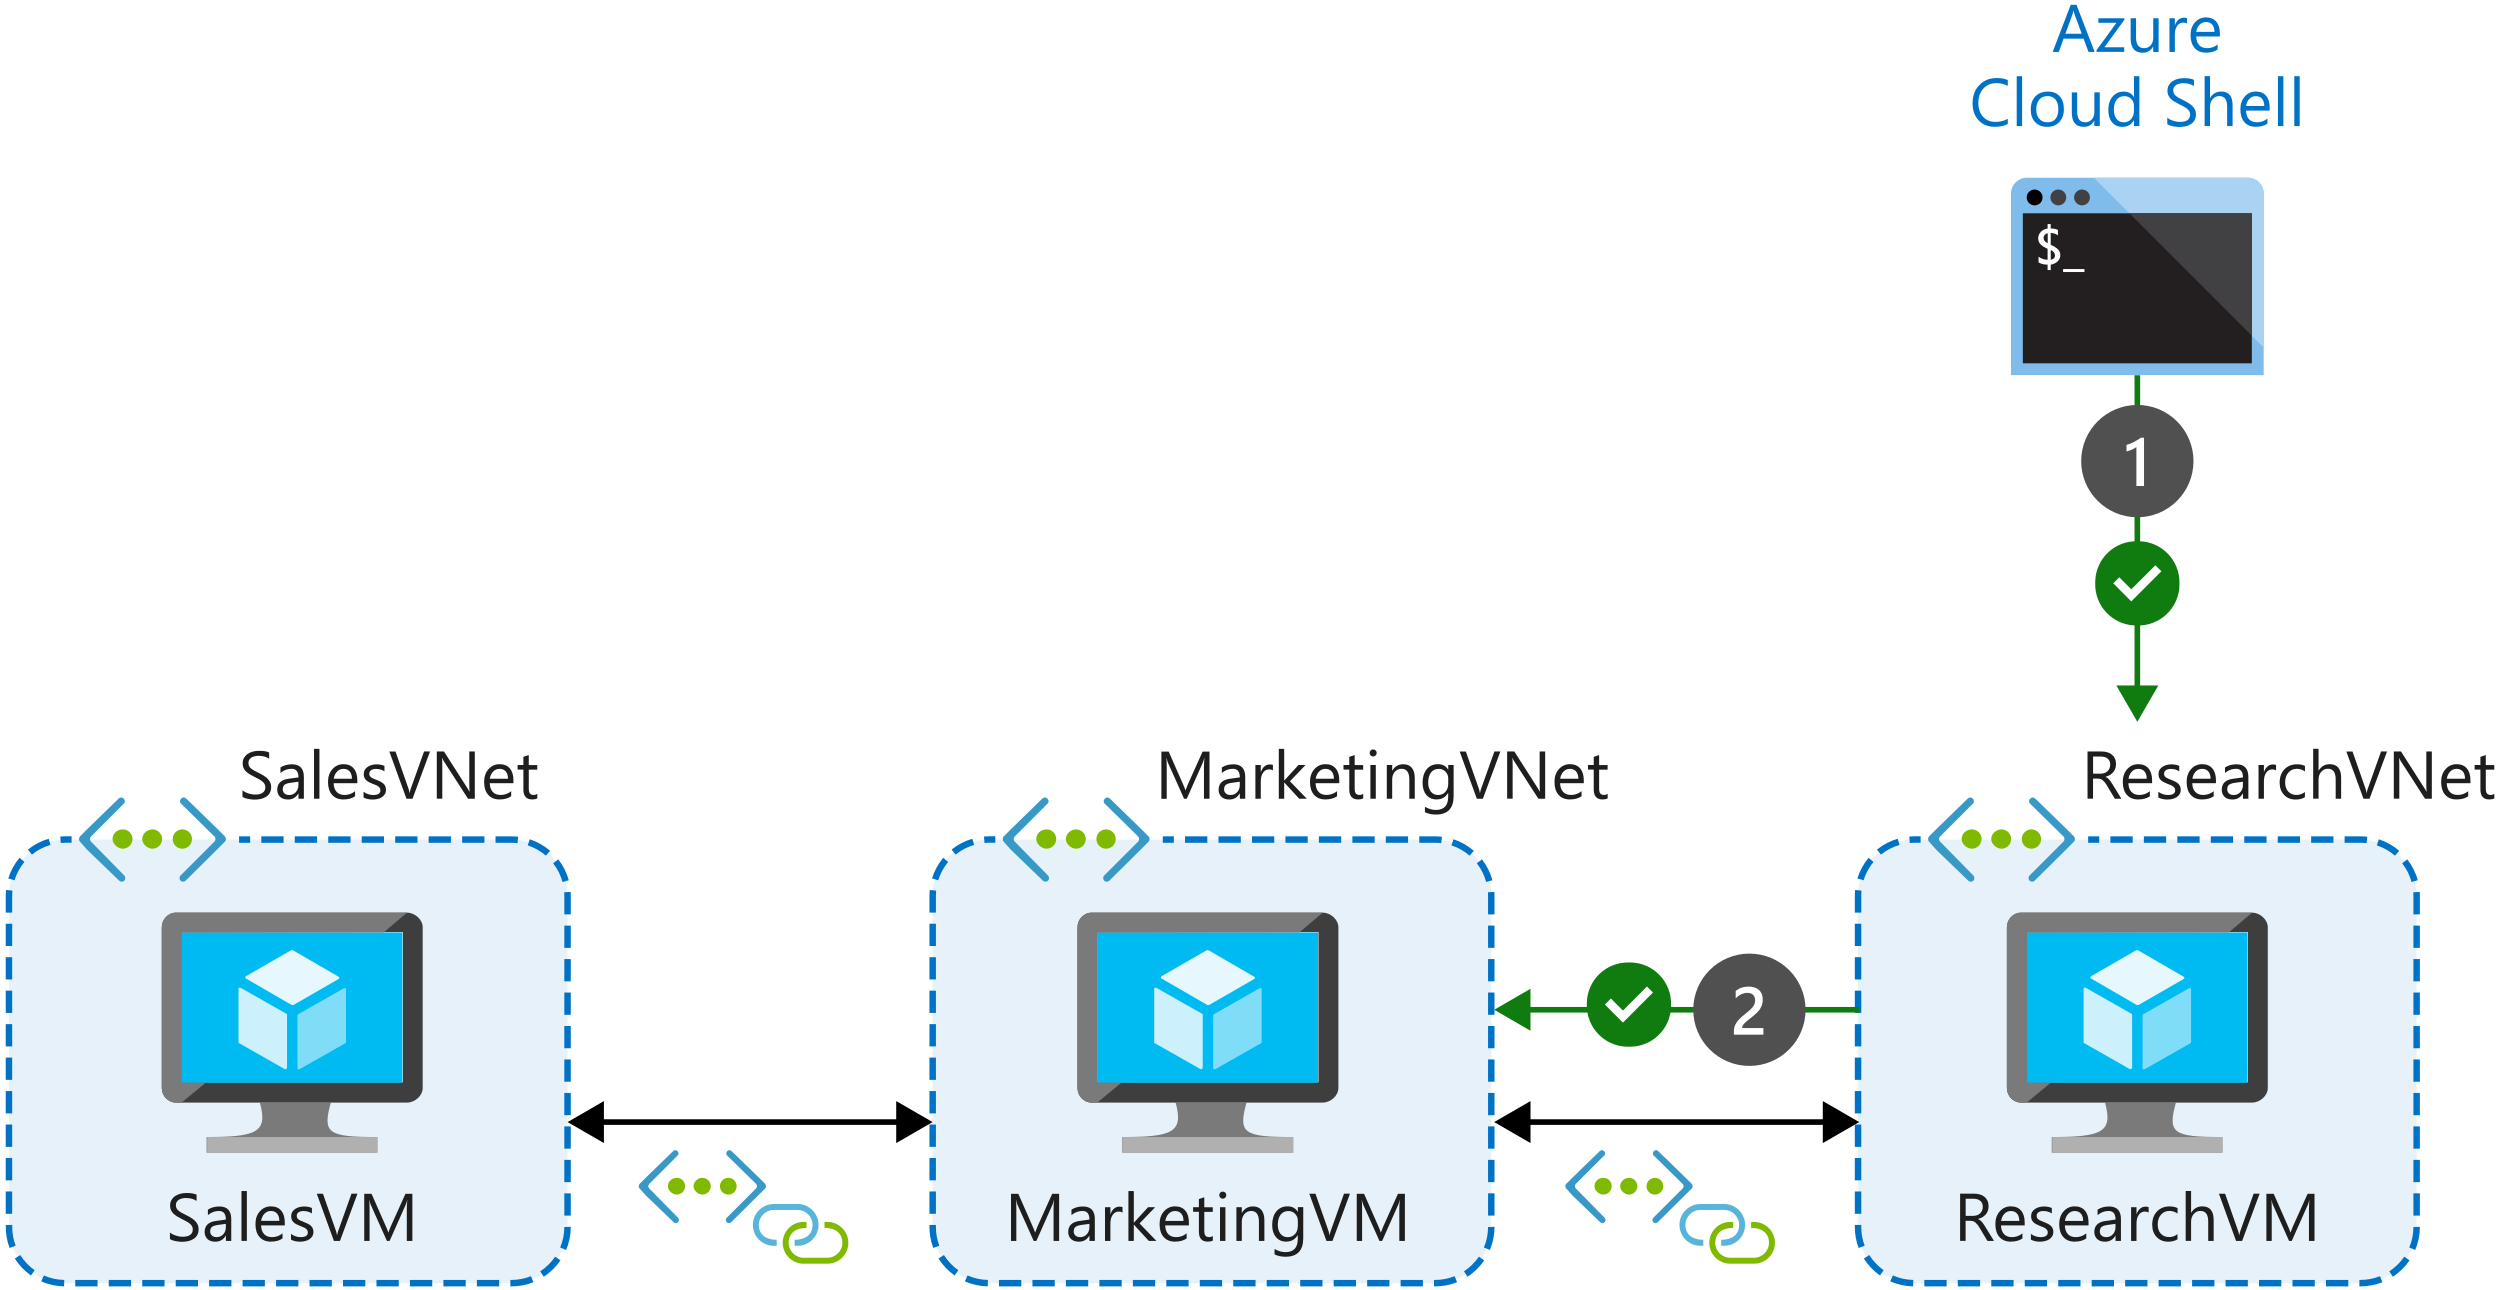 <?xml version="1.0" encoding="utf-8"?>
<!-- Generator: Adobe Illustrator 23.0.2, SVG Export Plug-In . SVG Version: 6.00 Build 0)  -->
<svg version="1.1" xmlns="http://www.w3.org/2000/svg" xmlns:xlink="http://www.w3.org/1999/xlink" x="0px" y="0px"
	 viewBox="0 0 445.18 229.69" enable-background="new 0 0 445.18 229.69" xml:space="preserve">
<symbol  id="Deleted_Symbol_6" viewBox="0 -32 32 32">
	<rect y="-10" width="32" height="2"/>
	<rect y="-26" width="32" height="2"/>
	<rect y="-17.99" width="32" height="1.99"/>
	<rect y="-32" fill="none" width="32" height="32"/>
	<rect y="-32" fill="none" width="32" height="32"/>
</symbol>
<symbol  id="IZ_x5F_Connection" viewBox="-25 -15.63 50 31.25">
	<path fill="#7FBA00" d="M14.06,6.25c1.51,0,2.93-0.29,4.26-0.87s2.48-1.36,3.47-2.34s1.77-2.14,2.34-3.47S25-3.17,25-4.69
		s-0.29-2.93-0.87-4.26s-1.36-2.48-2.34-3.47s-2.14-1.77-3.47-2.34s-2.75-0.87-4.26-0.87H1.56c-1.51,0-2.93,0.29-4.26,0.87
		s-2.48,1.36-3.47,2.34s-1.77,2.14-2.34,3.47S-9.38-6.2-9.38-4.69s0.29,2.93,0.87,4.26c0.58,1.33,1.36,2.48,2.34,3.47
		s2.14,1.77,3.47,2.34s2.75,0.87,4.26,0.87h1.56V3.13c-1.24,0-2.42-0.14-3.55-0.43s-2.13-0.74-2.99-1.37S-4.97-0.1-5.48-1.09
		s-0.77-2.18-0.77-3.6c0-1.07,0.21-2.08,0.62-3.03c0.41-0.94,0.98-1.77,1.68-2.48s1.53-1.27,2.48-1.69s1.95-0.62,3.03-0.62h12.5
		c1.07,0,2.08,0.21,3.03,0.62s1.77,0.98,2.48,1.69s1.27,1.53,1.69,2.48s0.62,1.95,0.62,3.03c0,1.42-0.26,2.62-0.77,3.6
		s-1.2,1.79-2.06,2.42s-1.86,1.08-2.99,1.37s-2.31,0.43-3.55,0.43v3.12H14.06z"/>
	<path fill="#59B4D9" d="M-3.13-6.25v3.13c1.24,0,2.42,0.14,3.55,0.43s2.13,0.74,2.99,1.37S4.97,0.1,5.48,1.09s0.77,2.18,0.77,3.6
		c0,1.07-0.21,2.08-0.62,3.03s-0.98,1.77-1.68,2.48s-1.53,1.27-2.48,1.69s-1.95,0.62-3.03,0.62h-12.5c-1.07,0-2.08-0.21-3.03-0.62
		c-0.94-0.41-1.77-0.98-2.48-1.69s-1.27-1.53-1.69-2.48c-0.41-0.94-0.62-1.95-0.62-3.03c0-1.42,0.26-2.62,0.77-3.6
		c0.51-0.99,1.2-1.79,2.06-2.42c0.86-0.63,1.86-1.08,2.99-1.37s2.32-0.43,3.55-0.43v-3.13h-1.56c-1.51,0-2.93,0.29-4.26,0.87
		s-2.48,1.36-3.47,2.34c-0.99,0.98-1.77,2.14-2.34,3.47C-24.71,1.75-25,3.17-25,4.69s0.29,2.93,0.87,4.26
		c0.58,1.33,1.36,2.48,2.34,3.47s2.14,1.77,3.47,2.34c1.33,0.58,2.75,0.87,4.26,0.87h12.5c1.51,0,2.93-0.29,4.26-0.87
		s2.48-1.36,3.47-2.34s1.77-2.14,2.34-3.47S9.38,6.2,9.38,4.69S9.09,1.75,8.51,0.43S7.15-2.05,6.16-3.04
		C5.18-4.02,4.02-4.81,2.7-5.38s-2.75-0.87-4.26-0.87L-3.13-6.25L-3.13-6.25z"/>
</symbol>
<symbol  id="Marketplace_store" viewBox="-15.25 -19.25 30.5 38.5">
	<path fill="#0078D7" d="M13.45,9.65l-2.2-1.2l-1,1.2h-2.7v4.9c0,2.8-2.2,4.7-5.3,4.7c-0.5,0-0.9-0.1-1.3-0.1
		c0.6-0.3,1.1-0.8,1.6-1.3c1.9-0.1,3.7-1.1,3.7-3.3v-5h-3.4v4.5c0,2.8-2.2,4.7-5.3,4.7s-5.3-1.9-5.3-4.7v-4.5h-1.2h-5.1l-1.2-26.9
		l24.7-1.8l0,0h0.4l1-0.1l4.4,3.5L13.45,9.65z M-6.55,14.05c0,2.3,2,3.3,3.9,3.3s3.9-1,3.9-3.3v-4.5h-3v4.9c0,0.6,0.2,1.2,0.4,1.6
		c-0.6,0.2-1.1,0.2-1.3,0.2h-0.1c-0.2-0.6-0.4-1.2-0.4-1.8v-4.9h-3.4V14.05z"/>
</symbol>
<symbol  id="Pencil-02" viewBox="0 -16 16 16">
	<polyline fill="none" stroke="#000000" stroke-miterlimit="10" points="14.88,-4.12 4.69,-14.31 0.69,-15.31 1.69,-11.31 
		11.88,-1.12 	"/>
	<path fill="none" stroke="#000000" stroke-miterlimit="10" d="M11.88-1.12c0.83,0.83,2.17,0.83,3,0c0.83-0.83,0.83-2.17,0-3"/>
	<path fill="none" stroke="#000000" stroke-miterlimit="10" d="M4.5-14.5c0,1.66-1.34,3-3,3"/>
	<rect y="-16" fill="none" width="16" height="16"/>
	<line fill="none" stroke="#000000" stroke-miterlimit="10" x1="11" y1="-2" x2="14" y2="-5"/>
</symbol>
<symbol  id="Play-01" viewBox="0 -16 16 16">
	<g>
		<path d="M4-2.92L11.26-8L4-13.08V-2.92 M3-1v-14l10,7L3-1L3-1z"/>
	</g>
	<rect y="-16" fill="none" width="16" height="16"/>
</symbol>
<symbol  id="Repairs_x5F_01" viewBox="6 -32 20 32">
	<g>
		<path fill="#FFFFFF" d="M26-16h-4v8.59l2,2V0h-6v-5.41l2-2V-16h-4v-2h2v-11c0-1.65,1.35-3,3-3s3,1.35,3,3v11h2V-16z M20-2h2v-2.59
			l-1-1l-1,1V-2z M22-29c0-0.55-0.45-1-1-1s-1,0.45-1,1v11h2V-29z"/>
		<path fill="#FFFFFF" d="M11,0C8.24,0,6-2.24,6-5c0-1.56,0.75-3.04,2-3.98V-29c0-1.65,1.35-3,3-3s3,1.35,3,3v20.02
			c1.25,0.94,2,2.42,2,3.98C16-2.24,13.76,0,11,0z M12.5-7.58L12-7.87V-29c0-0.55-0.45-1-1-1s-1,0.45-1,1v21.13L9.5-7.58
			C8.56-7.03,8-6.07,8-5c0,1.3,0.84,2.4,2,2.82V-5l1-1l1,1v2.82C13.16-2.6,14-3.7,14-5C14-6.07,13.44-7.03,12.5-7.58z"/>
	</g>
</symbol>
<symbol  id="Video_x5F_02" viewBox="0 -16 16 16">
	<rect x="0.5" y="-11.5" fill="none" stroke="#101010" stroke-miterlimit="10" width="11" height="7"/>
	<rect y="-16" fill="none" width="16" height="16"/>
	<polygon fill="none" stroke="#101010" stroke-miterlimit="10" points="11.5,-9.25 15.5,-11.25 15.5,-4.75 11.5,-6.75 	"/>
</symbol>
<symbol  id="Virtual_network" viewBox="-19.8 -10.7 39.6 21.4">
	<g>
		<polygon fill="#0078D7" points="19.8,0 17.4,2.4 9.1,10.7 7.7,9.3 17.1,0 7.7,-9.3 9.1,-10.7 17.4,-2.4 		"/>
		<polygon fill="#0078D7" points="-19.8,0 -17.3,2.4 -9.1,10.7 -7.7,9.3 -17.1,0 -7.7,-9.3 -9.1,-10.7 -17.3,-2.4 		"/>
		<path fill="#0078D7" d="M-4.8,0c0-1.3-1.1-2.4-2.4-2.4c-1.4,0-2.4,1.1-2.4,2.4s1.1,2.4,2.4,2.4C-5.8,2.4-4.8,1.3-4.8,0z"/>
		<path fill="#0078D7" d="M0,2.4c1.3,0,2.4-1.1,2.4-2.4S1.3-2.4,0-2.4S-2.4-1.3-2.4,0S-1.3,2.4,0,2.4z"/>
		<path fill="#0078D7" d="M7.2,2.4c1.3,0,2.4-1.1,2.4-2.4S8.5-2.4,7.2-2.4C5.8-2.4,4.8-1.3,4.8,0S5.8,2.4,7.2,2.4z"/>
	</g>
</symbol>
<symbol  id="W10_x5F_CheckboxIndeterminate_x5F_16" viewBox="-4 -4 8 8">
	<rect x="-4" y="-4" width="8" height="8"/>
</symbol>
<symbol  id="W10_x5F_Checkbox_x5F_16" viewBox="-8 -8 16 16">
	<g>
		<path d="M7,7V-7H-7V7H7 M8,8H-8V-8H8V8L8,8z"/>
	</g>
</symbol>
<symbol  id="W10_x5F_Undo" viewBox="-5.91 -7.91 11.82 15.82">
	<path fill="none" stroke="#FFFFFF" stroke-miterlimit="10" d="M-2.56-7.56l6.53,6.53c1.91,1.91,1.91,5.02,0,6.93L3.91,5.98
		c-1.91,1.91-5.02,1.91-6.93,0l-2.54-2.53"/>
</symbol>
<symbol  id="gripper_x5F_16" viewBox="0 -16 16 16">
	<polygon fill="none" stroke="#231F20" stroke-miterlimit="10" points="9.5,-15.5 15.5,-9.5 15.5,-15.5 	"/>
	<rect y="-16" fill="none" width="16" height="16"/>
</symbol>
<symbol  id="smallbox_x5F_32" viewBox="0 -32 32 32">
	<rect x="8" y="-24" width="16" height="16"/>
	<rect y="-32" fill="none" width="32" height="32"/>
</symbol>
<symbol  id="unlock" viewBox="0 -16 16 16">
	<rect x="2.5" y="-15.5" fill="none" stroke="#000000" stroke-miterlimit="10" width="11" height="8"/>
	<rect y="-16" fill="none" width="16" height="16"/>
	<path d="M8,0C5.72,0,4-1.74,4-4h1c0,1.71,1.29,3,3,3s3-1.29,3-3v-3H6v-1h6v4C12-1.74,10.28,0,8,0z"/>
</symbol>
<g id="Shapes">
	<g id="Wrench_tool_x28_s_x29_">
	</g>
	<g id="user2">
	</g>
	<g id="user2_1_">
	</g>
	<g id="user2_4_">
	</g>
	<g id="user2_3_">
	</g>
	<g id="user2_2_">
	</g>
	<g id="Internet_2">
	</g>
	<g id="Enterprise">
	</g>
	<g id="Tunnel__x28_stackable_x29_">
	</g>
	<g id="New_Symbol">
	</g>
	<g id="New_Symbol_1">
	</g>
	<g id="Files">
	</g>
	<g id="BlobBlock">
	</g>
	<g id="E_x5F_Enterprise">
	</g>
	<g id="E_x5F_AD_FS">
	</g>
	<g id="C_x5F_Azure_Active_Directory">
	</g>
	<rect fill="#FFFFFF" width="445.18" height="229.69"/>
	<g>
		<g>
			<line fill="none" stroke="#107C10" stroke-miterlimit="10" x1="380.6" y1="66.81" x2="380.6" y2="123.16"/>
			<g>
				<polygon fill="#107C10" points="376.86,122.06 380.6,128.54 384.34,122.06 				"/>
			</g>
		</g>
	</g>
	<g>
		<path fill="#80BCEB" d="M403.1,34.46v32.34h-45V34.46c0-1.55,1.26-2.81,2.81-2.81h39.38C401.84,31.65,403.1,32.91,403.1,34.46z"/>
		<circle cx="362.31" cy="35.16" r="1.41"/>
		<circle fill="#414042" cx="366.53" cy="35.16" r="1.41"/>
		<circle fill="#414042" cx="370.75" cy="35.16" r="1.41"/>
		<path fill="#AAD2F2" d="M403.1,34.46v27.42l-2.81-2.81l-1.41-17.58L382,40.79l-9.14-9.14h27.42
			C401.84,31.65,403.1,32.91,403.1,34.46z"/>
		<rect x="360.21" y="37.98" fill="#231F20" width="40.78" height="26.72"/>
		<path fill="#FFFFFF" d="M365.18,47.12v0.97h-0.56v-0.97c-0.56,0.02-1.12-0.11-1.61-0.39v-1.02c0.22,0.18,0.47,0.31,0.74,0.39
			c0.28,0.1,0.57,0.16,0.87,0.16v-1.96c-0.52-0.2-0.98-0.5-1.36-0.9c-0.21-0.28-0.32-0.62-0.31-0.97c0-0.43,0.17-0.84,0.47-1.15
			c0.32-0.33,0.75-0.53,1.2-0.58v-0.8h0.55v0.79c0.45-0.02,0.89,0.07,1.29,0.25v0.96c-0.38-0.26-0.83-0.41-1.29-0.41v2.11
			c0.5,0.19,0.96,0.48,1.35,0.85c0.52,0.61,0.48,1.51-0.09,2.07C366.1,46.85,365.66,47.06,365.18,47.12z M364.64,43.31v-1.78
			c-0.21,0.03-0.39,0.14-0.53,0.29c-0.13,0.15-0.2,0.34-0.2,0.53c-0.01,0.19,0.05,0.38,0.16,0.54
			C364.22,43.07,364.41,43.22,364.64,43.31L364.64,43.31z M365.18,44.55v1.72c0.51-0.11,0.76-0.37,0.76-0.79
			C365.92,45.04,365.62,44.66,365.18,44.55z"/>
		<path fill="#FFFFFF" d="M371.18,48.44h-3.8v-0.53h3.8V48.44z"/>
		<polygon fill="#414042" points="400.99,37.98 400.99,59.77 379.19,37.98 		"/>
	</g>
	<g>
		<g>
			<circle fill="#505050" cx="380.6" cy="82.11" r="10"/>
			<g>
				<path fill="#FFFFFF" d="M381.79,77.95v8.59h-1.36v-6.93c-0.25,0.18-0.51,0.33-0.79,0.45s-0.61,0.23-0.97,0.33v-1.16
					c0.23-0.07,0.45-0.15,0.66-0.23s0.42-0.17,0.62-0.28s0.41-0.21,0.62-0.34s0.42-0.27,0.65-0.43H381.79z"/>
			</g>
		</g>
	</g>
	<g>
		<path fill="#107C10" d="M380.6,111.01c-3.86,0.09-7.05-2.97-7.14-6.82c0-0.11,0-0.21,0-0.32c-0.09-3.86,2.97-7.05,6.82-7.14
			c0.11,0,0.21,0,0.32,0c3.86-0.09,7.05,2.97,7.14,6.82c0,0.11,0,0.21,0,0.32c0.09,3.86-2.97,7.05-6.82,7.14
			C380.81,111.02,380.7,111.02,380.6,111.01z"/>
		<path fill="#107C10" d="M380.6,97.09c3.66-0.08,6.7,2.82,6.78,6.48c0,0.1,0,0.2,0,0.3c0.08,3.66-2.82,6.7-6.48,6.78
			c-0.1,0-0.2,0-0.3,0c-3.66,0.08-6.7-2.82-6.78-6.48c0-0.1,0-0.2,0-0.3c-0.08-3.66,2.82-6.7,6.48-6.78
			C380.4,97.09,380.5,97.09,380.6,97.09 M380.6,96.38c-4.04-0.1-7.4,3.1-7.5,7.14c0,0.12,0,0.24,0,0.36c-0.1,4.04,3.1,7.4,7.14,7.5
			c0.12,0,0.24,0,0.36,0c4.04,0.1,7.4-3.1,7.5-7.14c0-0.12,0-0.24,0-0.36c0.1-4.04-3.1-7.4-7.14-7.5
			C380.83,96.37,380.72,96.37,380.6,96.38z"/>
		<polygon fill="#FFFFFF" points="376.31,103.87 376.31,103.87 377.38,102.8 377.38,102.8 377.38,102.8 379.52,104.94 
			383.81,100.66 383.81,100.66 383.81,100.66 384.88,101.73 384.88,101.73 384.88,101.73 379.52,107.09 		"/>
	</g>
	<g>
		<g>
			<g>
				<path fill="#FFFFFF" d="M91.07,149.51c5.5,0,10,4.5,10,10v58.99c0,5.5-4.5,10-10,10H11.6c-5.5,0-10-4.5-10-10v-58.99
					c0-5.5,4.5-10,10-10"/>
				<path opacity="0.1" fill="#0072C6" d="M101.07,218.5c0,5.5-4.5,10-10,10H11.6c-5.5,0-10-4.5-10-10v-58.99c0-5.5,4.5-10,10-10
					h79.47c5.5,0,10,4.5,10,10V218.5z"/>
			</g>
			<path fill="#0072C6" d="M91.07,229.07h-0.19v-1.15h0.19c1.2,0,2.37-0.23,3.48-0.67l0.43,1.07
				C93.73,228.82,92.41,229.07,91.07,229.07z M88.89,229.07h-3.97v-1.15h3.97V229.07z M82.93,229.07h-3.97v-1.15h3.97V229.07z
				 M76.97,229.07H73v-1.15h3.97V229.07z M71.01,229.07h-3.97v-1.15h3.97V229.07z M65.05,229.07h-3.97v-1.15h3.97V229.07z
				 M59.09,229.07h-3.97v-1.15h3.97V229.07z M53.13,229.07h-3.97v-1.15h3.97V229.07z M47.17,229.07H43.2v-1.15h3.97V229.07z
				 M41.21,229.07h-3.97v-1.15h3.97V229.07z M35.26,229.07h-3.97v-1.15h3.97V229.07z M29.3,229.07h-3.97v-1.15h3.97V229.07z
				 M23.34,229.07h-3.97v-1.15h3.97V229.07z M17.38,229.07H13.4v-1.15h3.97V229.07z M11.41,229.07c-1.41-0.03-2.78-0.33-4.07-0.9
				l0.47-1.05c1.15,0.51,2.37,0.78,3.63,0.8L11.41,229.07z M96.83,227.35l-0.63-0.96c1.05-0.69,1.95-1.57,2.66-2.61l0.95,0.65
				C99.01,225.59,98.01,226.58,96.83,227.35z M5.51,227.13c-1.15-0.82-2.12-1.83-2.87-3.03l0.97-0.61c0.67,1.06,1.53,1.97,2.56,2.7
				L5.51,227.13z M100.81,222.59l-1.06-0.45c0.49-1.16,0.74-2.38,0.74-3.64l1.15-0.04v0.04
				C101.64,219.91,101.36,221.29,100.81,222.59z M1.71,222.23c-0.45-1.19-0.68-2.45-0.68-3.73v-0.37h1.15v0.37
				c0,1.14,0.2,2.26,0.61,3.32L1.71,222.23z M101.64,216.47h-1.15v-3.97h1.15V216.47z M2.17,216.14H1.02v-3.97h1.15V216.14z
				 M101.64,210.51h-1.15v-3.97h1.15V210.51z M2.17,210.18H1.02v-3.97h1.15V210.18z M101.64,204.55h-1.15v-3.97h1.15V204.55z
				 M2.17,204.22H1.02v-3.97h1.15V204.22z M101.64,198.59h-1.15v-3.97h1.15V198.59z M2.17,198.26H1.02v-3.97h1.15V198.26z
				 M101.64,192.63h-1.15v-3.97h1.15V192.63z M2.17,192.3H1.02v-3.97h1.15V192.3z M101.64,186.67h-1.15v-3.97h1.15V186.67z
				 M2.17,186.34H1.02v-3.97h1.15V186.34z M101.64,180.71h-1.15v-3.97h1.15V180.71z M2.17,180.38H1.02v-3.97h1.15V180.38z
				 M101.64,174.75h-1.15v-3.97h1.15V174.75z M2.17,174.42H1.02v-3.97h1.15V174.42z M101.64,168.79h-1.15v-3.97h1.15V168.79z
				 M2.17,168.46H1.02v-3.97h1.15V168.46z M101.64,162.83h-1.15v-3.33c0-0.2-0.01-0.41-0.02-0.61l1.15-0.07
				c0.01,0.23,0.02,0.45,0.02,0.68V162.83z M2.17,162.51H1.02v-3c0-0.35,0.02-0.69,0.05-1.03l1.14,0.11
				c-0.03,0.3-0.04,0.6-0.04,0.91V162.51z M100.17,157.06c-0.33-1.21-0.89-2.33-1.67-3.33l0.91-0.71c0.87,1.12,1.5,2.37,1.87,3.73
				L100.17,157.06z M2.58,156.76l-1.1-0.34c0.41-1.34,1.08-2.58,1.99-3.67l0.88,0.74C3.55,154.46,2.95,155.56,2.58,156.76z
				 M97.21,152.37c-0.96-0.83-2.05-1.44-3.24-1.83l0.36-1.09c1.34,0.44,2.56,1.13,3.63,2.06L97.21,152.37z M5.69,152.18l-0.72-0.89
				c1.1-0.89,2.35-1.54,3.7-1.93l0.32,1.1C7.78,150.8,6.67,151.38,5.69,152.18z M92.15,150.14c-0.36-0.04-0.72-0.06-1.09-0.06h-2.82
				v-1.15h2.82c0.41,0,0.82,0.02,1.22,0.07L92.15,150.14z M10.82,150.11l-0.09-1.15c0.29-0.02,0.58-0.04,0.87-0.04h1.15v1.15H11.6
				C11.34,150.08,11.08,150.09,10.82,150.11z M86.26,150.08h-3.97v-1.15h3.97V150.08z M80.3,150.08h-3.97v-1.15h3.97V150.08z
				 M74.34,150.08h-3.97v-1.15h3.97V150.08z M68.38,150.08h-3.97v-1.15h3.97V150.08z M62.42,150.08h-3.97v-1.15h3.97V150.08z
				 M56.46,150.08h-3.97v-1.15h3.97V150.08z M50.5,150.08h-3.97v-1.15h3.97V150.08z M44.54,150.08h-1.97v-1.15h1.97V150.08z"/>
		</g>
		<g>
			<path fill="#3999C6" d="M40.05,149.88c0.26-0.26,0.21-0.68,0-0.94l-1.25-1.25l-5.64-5.49c-0.26-0.26-0.63-0.26-0.89,0l0,0
				c-0.26,0.26-0.31,0.68,0,0.94l5.9,5.8c0.26,0.26,0.26,0.68,0,0.94l-6.01,6.01c-0.26,0.26-0.26,0.68,0,0.94l0,0
				c0.26,0.26,0.68,0.21,0.89,0l5.59-5.54c0,0,0,0,0.05-0.05L40.05,149.88z"/>
			<path fill="#3999C6" d="M14.24,149.88c-0.26-0.26-0.21-0.68,0-0.94l1.25-1.25l5.64-5.49c0.26-0.26,0.63-0.26,0.89,0l0,0
				c0.26,0.26,0.31,0.68,0,0.94l-5.8,5.8c-0.26,0.26-0.26,0.68,0,0.94l5.9,6.01c0.26,0.26,0.26,0.68,0,0.94l0,0
				c-0.26,0.26-0.68,0.21-0.89,0l-5.69-5.49c0,0,0,0-0.05-0.05L14.24,149.88z"/>
			<path fill="#7FBA00" d="M23.59,149.41c0,0.99-0.84,1.72-1.72,1.72c-0.89,0-1.83-0.84-1.83-1.72c0-0.89,0.73-1.72,1.83-1.72
				C22.91,147.69,23.59,148.52,23.59,149.41z"/>
			<path fill="#7FBA00" d="M28.87,149.41c0,0.99-0.84,1.72-1.72,1.72c-0.89,0-1.83-0.84-1.83-1.72c0-0.89,0.84-1.72,1.83-1.72
				C28.14,147.69,28.87,148.52,28.87,149.41z"/>
			<circle fill="#7FBA00" cx="32.47" cy="149.41" r="1.72"/>
		</g>
	</g>
	<g>
		<g>
			<g>
				<path fill="#FFFFFF" d="M255.55,149.51c5.5,0,10,4.5,10,10v58.99c0,5.5-4.5,10-10,10h-79.47c-5.5,0-10-4.5-10-10v-58.99
					c0-5.5,4.5-10,10-10"/>
				<path opacity="0.1" fill="#0072C6" d="M265.55,218.5c0,5.5-4.5,10-10,10h-79.47c-5.5,0-10-4.5-10-10v-58.99c0-5.5,4.5-10,10-10
					h79.47c5.5,0,10,4.5,10,10V218.5z"/>
			</g>
			<path fill="#0072C6" d="M255.55,229.07h-0.19v-1.15h0.19c1.2,0,2.37-0.23,3.48-0.67l0.43,1.07
				C258.21,228.82,256.9,229.07,255.55,229.07z M253.38,229.07h-3.97v-1.15h3.97V229.07z M247.42,229.07h-3.97v-1.15h3.97V229.07z
				 M241.46,229.07h-3.97v-1.15h3.97V229.07z M235.5,229.07h-3.97v-1.15h3.97V229.07z M229.54,229.07h-3.97v-1.15h3.97V229.07z
				 M223.58,229.07h-3.97v-1.15h3.97V229.07z M217.62,229.07h-3.97v-1.15h3.97V229.07z M211.66,229.07h-3.97v-1.15h3.97V229.07z
				 M205.7,229.07h-3.97v-1.15h3.97V229.07z M199.74,229.07h-3.97v-1.15h3.97V229.07z M193.78,229.07h-3.97v-1.15h3.97V229.07z
				 M187.82,229.07h-3.97v-1.15h3.97V229.07z M181.86,229.07h-3.97v-1.15h3.97V229.07z M175.89,229.07
				c-1.41-0.03-2.78-0.33-4.07-0.9l0.47-1.05c1.15,0.51,2.37,0.78,3.63,0.8L175.89,229.07z M261.32,227.35l-0.63-0.96
				c1.05-0.69,1.95-1.57,2.66-2.61l0.95,0.65C263.5,225.59,262.5,226.58,261.32,227.35z M169.99,227.13
				c-1.15-0.82-2.12-1.83-2.87-3.03l0.97-0.61c0.67,1.06,1.53,1.97,2.56,2.7L169.99,227.13z M265.3,222.59l-1.06-0.45
				c0.49-1.16,0.74-2.38,0.74-3.64l1.15-0.04v0.04C266.13,219.91,265.85,221.29,265.3,222.59z M166.19,222.23
				c-0.45-1.19-0.68-2.45-0.68-3.73v-0.37h1.15v0.37c0,1.14,0.2,2.26,0.61,3.32L166.19,222.23z M266.13,216.47h-1.15v-3.97h1.15
				V216.47z M166.66,216.14h-1.15v-3.97h1.15V216.14z M266.13,210.51h-1.15v-3.97h1.15V210.51z M166.66,210.18h-1.15v-3.97h1.15
				V210.18z M266.13,204.55h-1.15v-3.97h1.15V204.55z M166.66,204.22h-1.15v-3.97h1.15V204.22z M266.13,198.59h-1.15v-3.97h1.15
				V198.59z M166.66,198.26h-1.15v-3.97h1.15V198.26z M266.13,192.63h-1.15v-3.97h1.15V192.63z M166.66,192.3h-1.15v-3.97h1.15
				V192.3z M266.13,186.67h-1.15v-3.97h1.15V186.67z M166.66,186.34h-1.15v-3.97h1.15V186.34z M266.13,180.71h-1.15v-3.97h1.15
				V180.71z M166.66,180.38h-1.15v-3.97h1.15V180.38z M266.13,174.75h-1.15v-3.97h1.15V174.75z M166.66,174.42h-1.15v-3.97h1.15
				V174.42z M266.13,168.79h-1.15v-3.97h1.15V168.79z M166.66,168.46h-1.15v-3.97h1.15V168.46z M266.13,162.83h-1.15v-3.33
				c0-0.2-0.01-0.41-0.02-0.61l1.15-0.07c0.01,0.23,0.02,0.45,0.02,0.68V162.83z M166.66,162.51h-1.15v-3
				c0-0.35,0.02-0.69,0.05-1.03l1.14,0.11c-0.03,0.3-0.04,0.6-0.04,0.91V162.51z M264.65,157.06c-0.33-1.21-0.89-2.33-1.67-3.33
				l0.91-0.71c0.87,1.12,1.5,2.37,1.87,3.73L264.65,157.06z M167.07,156.76l-1.1-0.34c0.41-1.34,1.08-2.58,1.99-3.67l0.88,0.74
				C168.03,154.46,167.44,155.56,167.07,156.76z M261.7,152.37c-0.96-0.83-2.05-1.44-3.24-1.83l0.36-1.09
				c1.34,0.44,2.56,1.13,3.63,2.06L261.7,152.37z M170.17,152.18l-0.72-0.89c1.1-0.89,2.35-1.54,3.7-1.93l0.32,1.1
				C172.27,150.8,171.16,151.38,170.17,152.18z M256.64,150.14c-0.36-0.04-0.72-0.06-1.09-0.06h-2.82v-1.15h2.82
				c0.41,0,0.82,0.02,1.22,0.07L256.64,150.14z M175.31,150.11l-0.09-1.15c0.29-0.02,0.58-0.04,0.87-0.04h1.15v1.15h-1.15
				C175.82,150.08,175.56,150.09,175.31,150.11z M250.74,150.08h-3.97v-1.15h3.97V150.08z M244.79,150.08h-3.97v-1.15h3.97V150.08z
				 M238.83,150.08h-3.97v-1.15h3.97V150.08z M232.87,150.08h-3.97v-1.15h3.97V150.08z M226.91,150.08h-3.97v-1.15h3.97V150.08z
				 M220.95,150.08h-3.97v-1.15h3.97V150.08z M214.99,150.08h-3.97v-1.15h3.97V150.08z M209.03,150.08h-1.97v-1.15h1.97V150.08z"/>
		</g>
		<g>
			<path fill="#3999C6" d="M204.53,149.88c0.26-0.26,0.21-0.68,0-0.94l-1.25-1.25l-5.64-5.49c-0.26-0.26-0.63-0.26-0.89,0l0,0
				c-0.26,0.26-0.31,0.68,0,0.94l5.9,5.8c0.26,0.26,0.26,0.68,0,0.94l-6.01,6.01c-0.26,0.26-0.26,0.68,0,0.94l0,0
				c0.26,0.26,0.68,0.21,0.89,0l5.59-5.54c0,0,0,0,0.05-0.05L204.53,149.88z"/>
			<path fill="#3999C6" d="M178.73,149.88c-0.26-0.26-0.21-0.68,0-0.94l1.25-1.25l5.64-5.49c0.26-0.26,0.63-0.26,0.89,0l0,0
				c0.26,0.26,0.31,0.68,0,0.94l-5.8,5.8c-0.26,0.26-0.26,0.68,0,0.94l5.9,6.01c0.26,0.26,0.26,0.68,0,0.94l0,0
				c-0.26,0.26-0.68,0.21-0.89,0l-5.69-5.49c0,0,0,0-0.05-0.05L178.73,149.88z"/>
			<path fill="#7FBA00" d="M188.08,149.41c0,0.99-0.84,1.72-1.72,1.72c-0.89,0-1.83-0.84-1.83-1.72c0-0.89,0.73-1.72,1.83-1.72
				C187.4,147.69,188.08,148.52,188.08,149.41z"/>
			<path fill="#7FBA00" d="M193.35,149.41c0,0.99-0.84,1.72-1.72,1.72c-0.89,0-1.83-0.84-1.83-1.72c0-0.89,0.84-1.72,1.83-1.72
				C192.62,147.69,193.35,148.52,193.35,149.41z"/>
			<circle fill="#7FBA00" cx="196.96" cy="149.41" r="1.72"/>
		</g>
	</g>
	<g>
		<g>
			<g>
				<path fill="#FFFFFF" d="M420.33,149.51c5.5,0,10,4.5,10,10v58.99c0,5.5-4.5,10-10,10h-79.47c-5.5,0-10-4.5-10-10v-58.99
					c0-5.5,4.5-10,10-10"/>
				<path opacity="0.1" fill="#0072C6" d="M430.33,218.5c0,5.5-4.5,10-10,10h-79.47c-5.5,0-10-4.5-10-10v-58.99c0-5.5,4.5-10,10-10
					h79.47c5.5,0,10,4.5,10,10V218.5z"/>
			</g>
			<path fill="#0072C6" d="M420.33,229.07h-0.19v-1.15h0.19c1.2,0,2.37-0.23,3.48-0.67l0.43,1.07
				C422.99,228.82,421.68,229.07,420.33,229.07z M418.16,229.07h-3.97v-1.15h3.97V229.07z M412.2,229.07h-3.97v-1.15h3.97V229.07z
				 M406.24,229.07h-3.97v-1.15h3.97V229.07z M400.28,229.07h-3.97v-1.15h3.97V229.07z M394.32,229.07h-3.97v-1.15h3.97V229.07z
				 M388.36,229.07h-3.97v-1.15h3.97V229.07z M382.4,229.07h-3.97v-1.15h3.97V229.07z M376.44,229.07h-3.97v-1.15h3.97V229.07z
				 M370.48,229.07h-3.97v-1.15h3.97V229.07z M364.52,229.07h-3.97v-1.15h3.97V229.07z M358.56,229.07h-3.97v-1.15h3.97V229.07z
				 M352.6,229.07h-3.97v-1.15h3.97V229.07z M346.64,229.07h-3.97v-1.15h3.97V229.07z M340.67,229.07c-1.41-0.03-2.78-0.33-4.07-0.9
				l0.47-1.05c1.15,0.51,2.37,0.78,3.63,0.8L340.67,229.07z M426.1,227.35l-0.63-0.96c1.05-0.69,1.95-1.57,2.66-2.61l0.95,0.65
				C428.28,225.59,427.28,226.58,426.1,227.35z M334.77,227.13c-1.15-0.82-2.12-1.83-2.87-3.03l0.97-0.61
				c0.67,1.06,1.53,1.97,2.56,2.7L334.77,227.13z M430.08,222.59l-1.06-0.45c0.49-1.16,0.74-2.38,0.74-3.64l1.15-0.04v0.04
				C430.91,219.91,430.63,221.29,430.08,222.59z M330.97,222.23c-0.45-1.19-0.68-2.45-0.68-3.73v-0.37h1.15v0.37
				c0,1.14,0.2,2.26,0.61,3.32L330.97,222.23z M430.91,216.47h-1.15v-3.97h1.15V216.47z M331.44,216.14h-1.15v-3.97h1.15V216.14z
				 M430.91,210.51h-1.15v-3.97h1.15V210.51z M331.44,210.18h-1.15v-3.97h1.15V210.18z M430.91,204.55h-1.15v-3.97h1.15V204.55z
				 M331.44,204.22h-1.15v-3.97h1.15V204.22z M430.91,198.59h-1.15v-3.97h1.15V198.59z M331.44,198.26h-1.15v-3.97h1.15V198.26z
				 M430.91,192.63h-1.15v-3.97h1.15V192.63z M331.44,192.3h-1.15v-3.97h1.15V192.3z M430.91,186.67h-1.15v-3.97h1.15V186.67z
				 M331.44,186.34h-1.15v-3.97h1.15V186.34z M430.91,180.71h-1.15v-3.97h1.15V180.71z M331.44,180.38h-1.15v-3.97h1.15V180.38z
				 M430.91,174.75h-1.15v-3.97h1.15V174.75z M331.44,174.42h-1.15v-3.97h1.15V174.42z M430.91,168.79h-1.15v-3.97h1.15V168.79z
				 M331.44,168.46h-1.15v-3.97h1.15V168.46z M430.91,162.83h-1.15v-3.33c0-0.2-0.01-0.41-0.02-0.61l1.15-0.07
				c0.01,0.23,0.02,0.45,0.02,0.68V162.83z M331.44,162.51h-1.15v-3c0-0.35,0.02-0.69,0.05-1.03l1.14,0.11
				c-0.03,0.3-0.04,0.6-0.04,0.91V162.51z M429.43,157.06c-0.33-1.21-0.89-2.33-1.67-3.33l0.91-0.71c0.87,1.12,1.5,2.37,1.87,3.73
				L429.43,157.06z M331.85,156.76l-1.1-0.34c0.41-1.34,1.08-2.58,1.99-3.67l0.88,0.74C332.81,154.46,332.22,155.56,331.85,156.76z
				 M426.48,152.37c-0.96-0.83-2.05-1.44-3.24-1.83l0.36-1.09c1.34,0.44,2.56,1.13,3.63,2.06L426.48,152.37z M334.95,152.18
				l-0.72-0.89c1.1-0.89,2.35-1.54,3.7-1.93l0.32,1.1C337.05,150.8,335.94,151.38,334.95,152.18z M421.42,150.14
				c-0.36-0.04-0.72-0.06-1.09-0.06h-2.82v-1.15h2.82c0.41,0,0.82,0.02,1.22,0.07L421.42,150.14z M340.08,150.11l-0.09-1.15
				c0.29-0.02,0.58-0.04,0.87-0.04h1.15v1.15h-1.15C340.6,150.08,340.34,150.09,340.08,150.11z M415.52,150.08h-3.97v-1.15h3.97
				V150.08z M409.57,150.08h-3.97v-1.15h3.97V150.08z M403.61,150.08h-3.97v-1.15h3.97V150.08z M397.65,150.08h-3.97v-1.15h3.97
				V150.08z M391.69,150.08h-3.97v-1.15h3.97V150.08z M385.73,150.08h-3.97v-1.15h3.97V150.08z M379.77,150.08h-3.97v-1.15h3.97
				V150.08z M373.81,150.08h-1.97v-1.15h1.97V150.08z"/>
		</g>
		<g>
			<path fill="#3999C6" d="M369.31,149.88c0.26-0.26,0.21-0.68,0-0.94l-1.25-1.25l-5.64-5.49c-0.26-0.26-0.63-0.26-0.89,0l0,0
				c-0.26,0.26-0.31,0.68,0,0.94l5.9,5.8c0.26,0.26,0.26,0.68,0,0.94l-6.01,6.01c-0.26,0.26-0.26,0.68,0,0.94l0,0
				c0.26,0.26,0.68,0.21,0.89,0l5.59-5.54c0,0,0,0,0.05-0.05L369.31,149.88z"/>
			<path fill="#3999C6" d="M343.51,149.88c-0.26-0.26-0.21-0.68,0-0.94l1.25-1.25l5.64-5.49c0.26-0.26,0.63-0.26,0.89,0l0,0
				c0.26,0.26,0.31,0.68,0,0.94l-5.8,5.8c-0.26,0.26-0.26,0.68,0,0.94l5.9,6.01c0.26,0.26,0.26,0.68,0,0.94l0,0
				c-0.26,0.26-0.68,0.21-0.89,0l-5.69-5.49c0,0,0,0-0.05-0.05L343.51,149.88z"/>
			<path fill="#7FBA00" d="M352.86,149.41c0,0.99-0.84,1.72-1.72,1.72s-1.83-0.84-1.83-1.72c0-0.89,0.73-1.72,1.83-1.72
				C352.18,147.69,352.86,148.52,352.86,149.41z"/>
			<path fill="#7FBA00" d="M358.13,149.41c0,0.99-0.84,1.72-1.72,1.72c-0.89,0-1.83-0.84-1.83-1.72c0-0.89,0.84-1.72,1.83-1.72
				C357.4,147.69,358.13,148.52,358.13,149.41z"/>
			<circle fill="#7FBA00" cx="361.74" cy="149.41" r="1.72"/>
		</g>
	</g>
	<g>
		<path fill="#7A7A7A" d="M58.91,196.34H57.8H46.83h-0.56c1.49,5.3-0.56,6.13-9.48,6.13v2.79h11.34h8.27h10.68v-2.79
			C58.26,202.48,57.43,201.73,58.91,196.34z"/>
		<path fill="#3E3E3E" d="M72.48,162.52H31.32c-1.39,0-2.51,1.21-2.51,2.6v28.62c0,1.39,1.11,2.6,2.51,2.6h41.16
			c1.39,0,2.79-1.21,2.79-2.6v-28.62C75.27,163.73,73.87,162.52,72.48,162.52z M71.74,166.05v26.67H32.34v-26.67l39.39-0.09V166.05z
			"/>
		<polygon fill="#00BBF1" points="71.64,166.05 71.64,192.81 32.34,192.81 32.34,166.05 71.74,166.05 		"/>
		<path fill="#7A7A7A" d="M32.34,192.81L32.34,192.81v-26.76H68.3l4.18-3.53l0,0H31.32c-1.39,0-2.51,1.21-2.51,2.6v28.62
			c0,1.39,1.11,2.6,2.51,2.6h1.02l4.27-3.53H32.34z"/>
		<polygon fill="#59B4D9" points="32.34,192.81 32.34,192.81 32.34,166.05 68.3,166.05 68.3,166.05 32.34,166.05 		"/>
		<rect x="36.89" y="202.48" fill="#B0B0B0" width="30.38" height="2.79"/>
		<path opacity="0.9" fill="#FFFFFF" enable-background="new    " d="M52.04,178.97h-0.09l-8.18-4.74c-0.09,0-0.09-0.09-0.09-0.19
			s0.09-0.19,0.09-0.19l8.08-4.65c0.09,0,0.19,0,0.28,0l8.18,4.74c0.09,0,0.09,0.09,0.09,0.19s0,0.19-0.09,0.19l-8.08,4.65
			C52.13,178.97,52.04,178.97,52.04,178.97z"/>
		<path opacity="0.8" fill="#FFFFFF" enable-background="new    " d="M50.83,190.4h-0.09l-8.18-4.65c-0.09,0-0.09-0.09-0.09-0.19
			v-9.48c0-0.09,0-0.19,0.09-0.19c0.09,0,0.19,0,0.28,0l8.18,4.65c0.09,0,0.09,0.09,0.09,0.19v9.39c0,0.09-0.09,0.19-0.09,0.19
			C50.92,190.4,50.92,190.4,50.83,190.4z"/>
		<path opacity="0.5" fill="#FFFFFF" enable-background="new    " d="M53.15,190.4h-0.09c-0.09,0-0.09-0.09-0.09-0.19v-9.39
			c0-0.09,0.09-0.19,0.09-0.19l8.18-4.65c0.09,0,0.19,0,0.28,0s0.09,0.09,0.09,0.19v9.39c0,0.09-0.09,0.19-0.09,0.19l-8.18,4.65
			C53.25,190.4,53.15,190.4,53.15,190.4z"/>
	</g>
	<g>
		<path fill="#7A7A7A" d="M221.97,196.34h-1.11h-10.96h-0.56c1.49,5.3-0.56,6.13-9.48,6.13v2.79h11.34h8.27h10.68v-2.79
			C221.32,202.48,220.48,201.73,221.97,196.34z"/>
		<path fill="#3E3E3E" d="M235.54,162.52h-41.16c-1.39,0-2.51,1.21-2.51,2.6v28.62c0,1.39,1.11,2.6,2.51,2.6h41.16
			c1.39,0,2.79-1.21,2.79-2.6v-28.62C238.32,163.73,236.93,162.52,235.54,162.52z M234.79,166.05v26.67H195.4v-26.67l39.39-0.09
			V166.05z"/>
		<polygon fill="#00BBF1" points="234.7,166.05 234.7,192.81 195.4,192.81 195.4,166.05 234.79,166.05 		"/>
		<path fill="#7A7A7A" d="M195.4,192.81L195.4,192.81v-26.76h35.96l4.18-3.53l0,0h-41.16c-1.39,0-2.51,1.21-2.51,2.6v28.62
			c0,1.39,1.11,2.6,2.51,2.6h1.02l4.27-3.53H195.4z"/>
		<polygon fill="#59B4D9" points="195.4,192.81 195.4,192.81 195.4,166.05 231.35,166.05 231.35,166.05 195.4,166.05 		"/>
		<rect x="199.95" y="202.48" fill="#B0B0B0" width="30.38" height="2.79"/>
		<path opacity="0.9" fill="#FFFFFF" enable-background="new    " d="M215.09,178.97H215l-8.18-4.74c-0.09,0-0.09-0.09-0.09-0.19
			s0.09-0.19,0.09-0.19l8.08-4.65c0.09,0,0.19,0,0.28,0l8.18,4.74c0.09,0,0.09,0.09,0.09,0.19s0,0.19-0.09,0.19l-8.08,4.65
			C215.19,178.97,215.09,178.97,215.09,178.97z"/>
		<path opacity="0.8" fill="#FFFFFF" enable-background="new    " d="M213.89,190.4h-0.09l-8.18-4.65c-0.09,0-0.09-0.09-0.09-0.19
			v-9.48c0-0.09,0-0.19,0.09-0.19s0.19,0,0.28,0l8.18,4.65c0.09,0,0.09,0.09,0.09,0.19v9.39c0,0.09-0.09,0.19-0.09,0.19
			C213.98,190.4,213.98,190.4,213.89,190.4z"/>
		<path opacity="0.5" fill="#FFFFFF" enable-background="new    " d="M216.21,190.4h-0.09c-0.09,0-0.09-0.09-0.09-0.19v-9.39
			c0-0.09,0.09-0.19,0.09-0.19l8.18-4.65c0.09,0,0.19,0,0.28,0s0.09,0.09,0.09,0.19v9.39c0,0.09-0.09,0.19-0.09,0.19l-8.18,4.65
			C216.3,190.4,216.21,190.4,216.21,190.4z"/>
	</g>
	<g>
		<path fill="#7A7A7A" d="M387.47,196.34h-1.11h-10.96h-0.56c1.49,5.3-0.56,6.13-9.48,6.13v2.79h11.34h8.27h10.68v-2.79
			C386.82,202.48,385.99,201.73,387.47,196.34z"/>
		<path fill="#3E3E3E" d="M401.04,162.52h-41.16c-1.39,0-2.51,1.21-2.51,2.6v28.62c0,1.39,1.11,2.6,2.51,2.6h41.16
			c1.39,0,2.79-1.21,2.79-2.6v-28.62C403.82,163.73,402.43,162.52,401.04,162.52z M400.29,166.05v26.67H360.9v-26.67l39.39-0.09
			V166.05z"/>
		<polygon fill="#00BBF1" points="400.2,166.05 400.2,192.81 360.9,192.81 360.9,166.05 400.29,166.05 		"/>
		<path fill="#7A7A7A" d="M360.9,192.81L360.9,192.81v-26.76h35.96l4.18-3.53l0,0h-41.16c-1.39,0-2.51,1.21-2.51,2.6v28.62
			c0,1.39,1.11,2.6,2.51,2.6h1.02l4.27-3.53H360.9z"/>
		<polygon fill="#59B4D9" points="360.9,192.81 360.9,192.81 360.9,166.05 396.86,166.05 396.86,166.05 360.9,166.05 		"/>
		<rect x="365.45" y="202.48" fill="#B0B0B0" width="30.38" height="2.79"/>
		<path opacity="0.9" fill="#FFFFFF" enable-background="new    " d="M380.6,178.97h-0.09l-8.18-4.74c-0.09,0-0.09-0.09-0.09-0.19
			s0.09-0.19,0.09-0.19l8.08-4.65c0.09,0,0.19,0,0.28,0l8.18,4.74c0.09,0,0.09,0.09,0.09,0.19s0,0.19-0.09,0.19l-8.08,4.65
			C380.69,178.97,380.6,178.97,380.6,178.97z"/>
		<path opacity="0.8" fill="#FFFFFF" enable-background="new    " d="M379.39,190.4h-0.09l-8.18-4.65c-0.09,0-0.09-0.09-0.09-0.19
			v-9.48c0-0.09,0-0.19,0.09-0.19c0.09,0,0.19,0,0.28,0l8.18,4.65c0.09,0,0.09,0.09,0.09,0.19v9.39c0,0.09-0.09,0.19-0.09,0.19
			C379.48,190.4,379.48,190.4,379.39,190.4z"/>
		<path opacity="0.5" fill="#FFFFFF" enable-background="new    " d="M381.71,190.4h-0.09c-0.09,0-0.09-0.09-0.09-0.19v-9.39
			c0-0.09,0.09-0.19,0.09-0.19l8.18-4.65c0.09,0,0.19,0,0.28,0c0.09,0,0.09,0.09,0.09,0.19v9.39c0,0.09-0.09,0.19-0.09,0.19
			l-8.18,4.65C381.8,190.4,381.71,190.4,381.71,190.4z"/>
	</g>
	<g>
		<g>
			<path fill="#3999C6" d="M301.26,211.63c0.23-0.23,0.18-0.59,0-0.81l-1.09-1.09l-4.89-4.75c-0.23-0.23-0.54-0.23-0.77,0l0,0
				c-0.23,0.23-0.27,0.59,0,0.81l5.12,5.03c0.23,0.23,0.23,0.59,0,0.81l-5.21,5.21c-0.23,0.23-0.23,0.59,0,0.81l0,0
				c0.23,0.23,0.59,0.18,0.77,0l4.84-4.8c0,0,0,0,0.05-0.05L301.26,211.63z"/>
			<path fill="#3999C6" d="M278.89,211.63c-0.23-0.23-0.18-0.59,0-0.81l1.09-1.09l4.89-4.75c0.23-0.23,0.54-0.23,0.77,0l0,0
				c0.23,0.23,0.27,0.59,0,0.81l-5.03,5.03c-0.23,0.23-0.23,0.59,0,0.81l5.12,5.21c0.23,0.23,0.23,0.59,0,0.81l0,0
				c-0.23,0.23-0.59,0.18-0.77,0l-4.93-4.75c0,0,0,0-0.05-0.05L278.89,211.63z"/>
			<path fill="#7FBA00" d="M287,211.23c0,0.86-0.72,1.49-1.49,1.49c-0.77,0-1.58-0.72-1.58-1.49s0.63-1.49,1.58-1.49
				C286.41,209.73,287,210.46,287,211.23z"/>
			<path fill="#7FBA00" d="M291.57,211.23c0,0.86-0.72,1.49-1.49,1.49c-0.77,0-1.58-0.72-1.58-1.49s0.72-1.49,1.58-1.49
				S291.57,210.46,291.57,211.23z"/>
			<circle fill="#7FBA00" cx="294.69" cy="211.23" r="1.49"/>
		</g>
		
			<use xlink:href="#IZ_x5F_Connection"  width="50" height="31.25" x="-25" y="-15.63" transform="matrix(0.34 0 0 -0.34 307.566 219.714)" overflow="visible"/>
	</g>
	<g>
		<g>
			<line fill="none" stroke="#000000" stroke-miterlimit="10" x1="271.45" y1="199.81" x2="325.68" y2="199.81"/>
			<g>
				<polygon points="272.54,203.55 266.07,199.81 272.54,196.07 				"/>
			</g>
			<g>
				<polygon points="324.59,203.55 331.07,199.81 324.59,196.07 				"/>
			</g>
		</g>
	</g>
	<g>
		<g>
			<path fill="#3999C6" d="M136.26,211.63c0.23-0.23,0.18-0.59,0-0.81l-1.09-1.09l-4.89-4.75c-0.23-0.23-0.54-0.23-0.77,0l0,0
				c-0.23,0.23-0.27,0.59,0,0.81l5.12,5.03c0.23,0.23,0.23,0.59,0,0.81l-5.21,5.21c-0.23,0.23-0.23,0.59,0,0.81l0,0
				c0.23,0.23,0.59,0.18,0.77,0l4.84-4.8c0,0,0,0,0.05-0.05L136.26,211.63z"/>
			<path fill="#3999C6" d="M113.89,211.63c-0.23-0.23-0.18-0.59,0-0.81l1.09-1.09l4.89-4.75c0.23-0.23,0.54-0.23,0.77,0l0,0
				c0.23,0.23,0.27,0.59,0,0.81l-5.03,5.03c-0.23,0.23-0.23,0.59,0,0.81l5.12,5.21c0.23,0.23,0.23,0.59,0,0.81l0,0
				c-0.23,0.23-0.59,0.18-0.77,0l-4.93-4.75c0,0,0,0-0.05-0.05L113.89,211.63z"/>
			<path fill="#7FBA00" d="M122,211.23c0,0.86-0.72,1.49-1.49,1.49c-0.77,0-1.58-0.72-1.58-1.49s0.63-1.49,1.58-1.49
				C121.41,209.73,122,210.46,122,211.23z"/>
			<path fill="#7FBA00" d="M126.57,211.23c0,0.86-0.72,1.49-1.49,1.49c-0.77,0-1.58-0.72-1.58-1.49s0.72-1.49,1.58-1.49
				S126.57,210.46,126.57,211.23z"/>
			<circle fill="#7FBA00" cx="129.69" cy="211.23" r="1.49"/>
		</g>
		
			<use xlink:href="#IZ_x5F_Connection"  width="50" height="31.25" x="-25" y="-15.63" transform="matrix(0.34 0 0 -0.34 142.566 219.714)" overflow="visible"/>
	</g>
	<g>
		<g>
			<line fill="none" stroke="#000000" stroke-miterlimit="10" x1="106.45" y1="199.81" x2="160.68" y2="199.81"/>
			<g>
				<polygon points="107.54,203.55 101.07,199.81 107.54,196.07 				"/>
			</g>
			<g>
				<polygon points="159.59,203.55 166.07,199.81 159.59,196.07 				"/>
			</g>
		</g>
	</g>
	<g>
		<g>
			<line fill="none" stroke="#107C10" stroke-miterlimit="10" x1="271.45" y1="179.81" x2="331.07" y2="179.81"/>
			<g>
				<polygon fill="#107C10" points="272.54,183.55 266.07,179.81 272.54,176.07 				"/>
			</g>
		</g>
	</g>
	<g>
		<g>
			<circle fill="#505050" cx="311.52" cy="179.81" r="10"/>
			<g>
				<path fill="#FFFFFF" d="M314.03,184.24h-5.27v-0.65c0-0.27,0.04-0.51,0.11-0.75s0.17-0.45,0.3-0.66s0.27-0.4,0.44-0.58
					s0.35-0.36,0.54-0.53s0.39-0.33,0.59-0.49s0.39-0.32,0.59-0.48c0.18-0.15,0.34-0.3,0.49-0.45s0.28-0.3,0.38-0.45
					s0.19-0.32,0.25-0.5s0.09-0.36,0.09-0.57c0-0.22-0.03-0.42-0.1-0.58s-0.16-0.3-0.29-0.42s-0.27-0.2-0.44-0.25
					s-0.35-0.08-0.55-0.08c-0.34,0-0.69,0.08-1.05,0.24s-0.7,0.4-1.03,0.72v-1.31c0.17-0.13,0.35-0.24,0.52-0.34
					s0.36-0.18,0.54-0.24s0.38-0.11,0.59-0.14s0.43-0.05,0.66-0.05c0.38,0,0.72,0.05,1.03,0.15s0.57,0.25,0.79,0.44
					s0.39,0.43,0.51,0.72s0.18,0.62,0.18,1c0,0.34-0.04,0.65-0.13,0.92s-0.2,0.52-0.36,0.76s-0.34,0.46-0.56,0.67
					s-0.46,0.43-0.73,0.65c-0.23,0.18-0.45,0.36-0.68,0.54s-0.43,0.34-0.61,0.51s-0.33,0.33-0.44,0.5s-0.17,0.33-0.17,0.5v0.03h3.79
					V184.24z"/>
			</g>
		</g>
	</g>
	<g>
		<path fill="#107C10" d="M290.07,186.03c-3.86,0.09-7.05-2.97-7.14-6.82c0-0.11,0-0.21,0-0.32c-0.09-3.86,2.97-7.05,6.82-7.14
			c0.11,0,0.21,0,0.32,0c3.86-0.09,7.05,2.97,7.14,6.82c0,0.11,0,0.21,0,0.32c0.09,3.86-2.97,7.05-6.82,7.14
			C290.28,186.03,290.17,186.03,290.07,186.03z"/>
		<path fill="#107C10" d="M290.07,172.1c3.66-0.08,6.7,2.82,6.78,6.48c0,0.1,0,0.2,0,0.3c0.08,3.66-2.82,6.7-6.48,6.78
			c-0.1,0-0.2,0-0.3,0c-3.66,0.08-6.7-2.82-6.78-6.48c0-0.1,0-0.2,0-0.3c-0.08-3.66,2.82-6.7,6.48-6.78
			C289.87,172.1,289.97,172.1,290.07,172.1 M290.07,171.39c-4.04-0.1-7.4,3.1-7.5,7.14c0,0.12,0,0.24,0,0.36
			c-0.1,4.04,3.1,7.4,7.14,7.5c0.12,0,0.24,0,0.36,0c4.04,0.1,7.4-3.1,7.5-7.14c0-0.12,0-0.24,0-0.36c0.1-4.04-3.1-7.4-7.14-7.5
			C290.31,171.38,290.19,171.38,290.07,171.39z"/>
		<polygon fill="#FFFFFF" points="285.78,178.88 285.78,178.88 286.86,177.81 286.86,177.81 286.86,177.81 289,179.96 
			293.28,175.67 293.28,175.67 293.28,175.67 294.35,176.74 294.35,176.74 294.35,176.74 289,182.1 		"/>
	</g>
</g>
<g id="Text">
	<g id="Windows_Server_New">
	</g>
	<g>
		<rect x="345.16" y="-0.96" fill="none" width="70.87" height="24.76"/>
		<path fill="#0072C6" d="M373,9.25h-1.09l-0.89-2.36h-3.56l-0.84,2.36h-1.1l3.22-8.4h1.02L373,9.25z M370.7,6.01l-1.32-3.58
			c-0.04-0.12-0.09-0.3-0.13-0.56h-0.02c-0.04,0.24-0.08,0.43-0.13,0.56l-1.31,3.58H370.7z"/>
		<path fill="#0072C6" d="M378.29,3.52l-3.55,4.9h3.52v0.82h-4.93v-0.3l3.55-4.88h-3.22V3.25h4.63V3.52z"/>
		<path fill="#0072C6" d="M384.38,9.25h-0.96V8.3h-0.02c-0.4,0.73-1.02,1.09-1.85,1.09c-1.43,0-2.14-0.85-2.14-2.55V3.25h0.96v3.43
			c0,1.27,0.48,1.9,1.45,1.9c0.47,0,0.85-0.17,1.16-0.52s0.45-0.8,0.45-1.36V3.25h0.96V9.25z"/>
		<path fill="#0072C6" d="M389.45,4.22c-0.17-0.13-0.41-0.19-0.73-0.19c-0.41,0-0.75,0.19-1.03,0.58s-0.41,0.91-0.41,1.58v3.06
			h-0.96v-6h0.96v1.24h0.02c0.14-0.42,0.35-0.75,0.63-0.99s0.6-0.35,0.94-0.35c0.25,0,0.44,0.03,0.57,0.08V4.22z"/>
		<path fill="#0072C6" d="M395.32,6.49h-4.24c0.02,0.67,0.2,1.18,0.54,1.55s0.82,0.54,1.42,0.54c0.68,0,1.3-0.22,1.86-0.67v0.9
			c-0.53,0.38-1.22,0.57-2.09,0.57c-0.85,0-1.51-0.27-2-0.82s-0.73-1.31-0.73-2.3c0-0.93,0.26-1.69,0.79-2.28s1.19-0.88,1.97-0.88
			s1.39,0.25,1.82,0.76s0.64,1.21,0.64,2.12V6.49z M394.33,5.67c0-0.55-0.14-0.99-0.4-1.29s-0.63-0.46-1.1-0.46
			c-0.45,0-0.84,0.16-1.15,0.49s-0.51,0.75-0.59,1.27H394.33z"/>
		<path fill="#0072C6" d="M357.53,22.09c-0.62,0.33-1.39,0.49-2.32,0.49c-1.2,0-2.15-0.38-2.87-1.15s-1.08-1.78-1.08-3.03
			c0-1.34,0.4-2.43,1.21-3.26s1.83-1.24,3.08-1.24c0.8,0,1.46,0.12,1.98,0.35v1.05c-0.6-0.34-1.27-0.5-1.99-0.5
			c-0.96,0-1.75,0.32-2.35,0.97c-0.6,0.64-0.9,1.51-0.9,2.58c0,1.02,0.28,1.84,0.84,2.45s1.3,0.91,2.21,0.91
			c0.84,0,1.57-0.19,2.19-0.56V22.09z"/>
		<path fill="#0072C6" d="M360.08,22.45h-0.96v-8.88h0.96V22.45z"/>
		<path fill="#0072C6" d="M364.53,22.59c-0.89,0-1.59-0.28-2.12-0.84s-0.79-1.3-0.79-2.23c0-1.01,0.28-1.79,0.83-2.36
			s1.29-0.85,2.23-0.85c0.89,0,1.59,0.28,2.09,0.83s0.75,1.31,0.75,2.29c0,0.96-0.27,1.72-0.81,2.3S365.44,22.59,364.53,22.59z
			 M364.6,17.11c-0.62,0-1.11,0.21-1.46,0.63s-0.54,1-0.54,1.74c0,0.71,0.18,1.27,0.54,1.68s0.85,0.62,1.46,0.62
			c0.62,0,1.1-0.2,1.43-0.6s0.5-0.97,0.5-1.72c0-0.75-0.17-1.33-0.5-1.73S365.22,17.11,364.6,17.11z"/>
		<path fill="#0072C6" d="M373.9,22.45h-0.96V21.5h-0.02c-0.4,0.73-1.02,1.09-1.85,1.09c-1.43,0-2.14-0.85-2.14-2.55v-3.59h0.96
			v3.43c0,1.27,0.48,1.9,1.45,1.9c0.47,0,0.85-0.17,1.16-0.52s0.45-0.8,0.45-1.36v-3.46h0.96V22.45z"/>
		<path fill="#0072C6" d="M380.97,22.45H380v-1.02h-0.02c-0.45,0.77-1.13,1.16-2.06,1.16c-0.75,0-1.36-0.27-1.81-0.81
			s-0.68-1.27-0.68-2.19c0-0.99,0.25-1.79,0.75-2.38s1.17-0.9,2-0.9c0.82,0,1.42,0.32,1.8,0.97H380v-3.71h0.96V22.45z M380,19.73
			v-0.88c0-0.48-0.16-0.89-0.48-1.23s-0.73-0.5-1.22-0.5c-0.59,0-1.05,0.21-1.38,0.64s-0.5,1.02-0.5,1.78
			c0,0.69,0.16,1.24,0.48,1.64s0.75,0.6,1.3,0.6c0.54,0,0.97-0.19,1.3-0.58S380,20.32,380,19.73z"/>
		<path fill="#0072C6" d="M385.93,22.11v-1.16c0.13,0.12,0.29,0.22,0.48,0.32s0.38,0.17,0.59,0.24s0.41,0.11,0.62,0.15
			s0.4,0.05,0.57,0.05c0.61,0,1.06-0.11,1.36-0.34s0.45-0.55,0.45-0.97c0-0.23-0.05-0.42-0.15-0.59s-0.24-0.32-0.41-0.46
			s-0.38-0.27-0.62-0.4s-0.5-0.26-0.78-0.4c-0.29-0.15-0.57-0.3-0.82-0.45s-0.47-0.32-0.66-0.5s-0.33-0.39-0.44-0.62
			s-0.16-0.5-0.16-0.82c0-0.38,0.08-0.72,0.25-1s0.39-0.52,0.66-0.7s0.58-0.32,0.93-0.41s0.71-0.13,1.07-0.13
			c0.83,0,1.43,0.1,1.81,0.3v1.11c-0.5-0.34-1.13-0.52-1.91-0.52c-0.21,0-0.43,0.02-0.64,0.07s-0.41,0.12-0.57,0.22
			s-0.3,0.23-0.41,0.39s-0.16,0.36-0.16,0.59c0,0.21,0.04,0.4,0.12,0.56s0.2,0.3,0.35,0.43s0.35,0.25,0.57,0.38s0.48,0.25,0.78,0.4
			c0.3,0.15,0.59,0.3,0.86,0.47s0.51,0.35,0.71,0.54s0.36,0.42,0.48,0.66s0.18,0.52,0.18,0.83c0,0.41-0.08,0.76-0.24,1.05
			s-0.38,0.52-0.66,0.7s-0.59,0.31-0.95,0.39s-0.74,0.12-1.14,0.12c-0.13,0-0.3-0.01-0.49-0.03s-0.39-0.05-0.6-0.09
			s-0.4-0.09-0.58-0.15S386.04,22.18,385.93,22.11z"/>
		<path fill="#0072C6" d="M397.55,22.45h-0.96v-3.46c0-1.25-0.46-1.88-1.39-1.88c-0.47,0-0.86,0.18-1.18,0.54s-0.48,0.83-0.48,1.39
			v3.4h-0.96v-8.88h0.96v3.88h0.02c0.46-0.76,1.12-1.14,1.97-1.14c1.35,0,2.03,0.81,2.03,2.44V22.45z"/>
		<path fill="#0072C6" d="M404.19,19.69h-4.24c0.02,0.67,0.2,1.18,0.54,1.55s0.82,0.54,1.42,0.54c0.68,0,1.3-0.22,1.86-0.67v0.9
			c-0.53,0.38-1.22,0.57-2.09,0.57c-0.85,0-1.51-0.27-2-0.82s-0.73-1.31-0.73-2.3c0-0.93,0.26-1.69,0.79-2.28s1.19-0.88,1.97-0.88
			s1.39,0.25,1.82,0.76s0.64,1.21,0.64,2.12V19.69z M403.2,18.87c0-0.55-0.14-0.99-0.4-1.29s-0.63-0.46-1.1-0.46
			c-0.45,0-0.84,0.16-1.15,0.49s-0.51,0.75-0.59,1.27H403.2z"/>
		<path fill="#0072C6" d="M406.6,22.45h-0.96v-8.88h0.96V22.45z"/>
		<path fill="#0072C6" d="M409.51,22.45h-0.96v-8.88h0.96V22.45z"/>
	</g>
	<g>
		<path fill="#1E1E1E" d="M43.18,141.89v-1.16c0.13,0.12,0.29,0.22,0.48,0.32s0.38,0.17,0.59,0.24s0.41,0.11,0.62,0.15
			s0.4,0.05,0.57,0.05c0.61,0,1.06-0.11,1.36-0.34s0.45-0.55,0.45-0.97c0-0.23-0.05-0.42-0.15-0.59s-0.24-0.32-0.41-0.46
			s-0.38-0.27-0.62-0.4s-0.5-0.26-0.78-0.4c-0.29-0.15-0.57-0.3-0.82-0.45s-0.47-0.32-0.66-0.5s-0.33-0.39-0.44-0.62
			s-0.16-0.5-0.16-0.82c0-0.38,0.08-0.72,0.25-1s0.39-0.52,0.66-0.7s0.58-0.32,0.93-0.41s0.71-0.13,1.07-0.13
			c0.83,0,1.43,0.1,1.81,0.3v1.11c-0.5-0.34-1.13-0.52-1.91-0.52c-0.21,0-0.43,0.02-0.64,0.07s-0.41,0.12-0.57,0.22
			s-0.3,0.23-0.41,0.39s-0.16,0.36-0.16,0.59c0,0.21,0.04,0.4,0.12,0.56s0.2,0.3,0.35,0.43s0.35,0.25,0.57,0.38s0.48,0.25,0.78,0.4
			c0.3,0.15,0.59,0.3,0.86,0.47s0.51,0.35,0.71,0.54s0.36,0.42,0.48,0.66s0.18,0.52,0.18,0.83c0,0.41-0.08,0.76-0.24,1.05
			s-0.38,0.52-0.66,0.7s-0.59,0.31-0.95,0.39s-0.74,0.12-1.14,0.12c-0.13,0-0.3-0.01-0.49-0.03s-0.39-0.05-0.6-0.09
			s-0.4-0.09-0.58-0.15S43.29,141.97,43.18,141.89z"/>
		<path fill="#1E1E1E" d="M54.11,142.23h-0.96v-0.94h-0.02c-0.42,0.72-1.03,1.08-1.85,1.08c-0.6,0-1.07-0.16-1.4-0.47
			s-0.51-0.74-0.51-1.26c0-1.12,0.66-1.77,1.98-1.96l1.8-0.25c0-1.02-0.41-1.53-1.24-1.53c-0.72,0-1.38,0.25-1.96,0.74v-0.98
			c0.59-0.38,1.27-0.56,2.04-0.56c1.41,0,2.12,0.75,2.12,2.24V142.23z M53.15,139.2l-1.45,0.2c-0.45,0.06-0.78,0.17-1.01,0.33
			s-0.34,0.44-0.34,0.84c0,0.29,0.1,0.53,0.31,0.72s0.49,0.28,0.83,0.28c0.48,0,0.87-0.17,1.18-0.5s0.47-0.76,0.47-1.27V139.2z"/>
		<path fill="#1E1E1E" d="M56.88,142.23h-0.96v-8.88h0.96V142.23z"/>
		<path fill="#1E1E1E" d="M63.65,139.47h-4.24c0.02,0.67,0.2,1.18,0.54,1.55s0.82,0.54,1.42,0.54c0.68,0,1.3-0.22,1.86-0.67v0.9
			c-0.53,0.38-1.22,0.57-2.09,0.57c-0.85,0-1.51-0.27-2-0.82s-0.73-1.31-0.73-2.3c0-0.93,0.26-1.69,0.79-2.28s1.19-0.88,1.97-0.88
			s1.39,0.25,1.82,0.76s0.64,1.21,0.64,2.12V139.47z M62.67,138.66c0-0.55-0.14-0.99-0.4-1.29s-0.63-0.46-1.1-0.46
			c-0.45,0-0.84,0.16-1.15,0.49s-0.51,0.75-0.59,1.27H62.67z"/>
		<path fill="#1E1E1E" d="M64.74,142.02v-1.03c0.52,0.39,1.1,0.58,1.73,0.58c0.84,0,1.27-0.28,1.27-0.84c0-0.16-0.04-0.3-0.11-0.41
			s-0.17-0.21-0.29-0.3s-0.27-0.16-0.43-0.23s-0.34-0.14-0.54-0.21c-0.27-0.11-0.5-0.21-0.7-0.32s-0.37-0.23-0.5-0.36
			s-0.24-0.29-0.3-0.46s-0.1-0.37-0.1-0.6c0-0.28,0.06-0.53,0.19-0.75s0.3-0.4,0.52-0.54s0.46-0.26,0.74-0.33s0.56-0.11,0.85-0.11
			c0.52,0,0.98,0.09,1.39,0.27v0.97c-0.44-0.29-0.95-0.43-1.52-0.43c-0.18,0-0.34,0.02-0.49,0.06s-0.27,0.1-0.37,0.17
			s-0.18,0.16-0.24,0.27s-0.08,0.22-0.08,0.34c0,0.16,0.03,0.29,0.08,0.39s0.14,0.2,0.25,0.28s0.24,0.16,0.4,0.22
			s0.33,0.14,0.53,0.22c0.27,0.1,0.5,0.21,0.71,0.31s0.39,0.23,0.54,0.36s0.26,0.29,0.34,0.47s0.12,0.38,0.12,0.63
			c0,0.3-0.07,0.55-0.2,0.77s-0.31,0.4-0.52,0.54s-0.47,0.25-0.76,0.32s-0.58,0.11-0.9,0.11C65.73,142.37,65.19,142.25,64.74,142.02
			z"/>
		<path fill="#1E1E1E" d="M76.57,133.83l-3.11,8.4h-1.08l-3.05-8.4h1.1l2.33,6.66c0.07,0.21,0.13,0.46,0.17,0.74h0.02
			c0.03-0.23,0.1-0.49,0.19-0.76l2.37-6.65H76.57z"/>
		<path fill="#1E1E1E" d="M84.55,142.23h-1.21l-4.32-6.7c-0.11-0.17-0.2-0.34-0.27-0.53h-0.04c0.03,0.18,0.05,0.56,0.05,1.15v6.07
			h-0.98v-8.4h1.28l4.21,6.59c0.18,0.27,0.29,0.46,0.34,0.56h0.02c-0.04-0.24-0.06-0.65-0.06-1.24v-5.92h0.98V142.23z"/>
		<path fill="#1E1E1E" d="M91.45,139.47h-4.24c0.02,0.67,0.2,1.18,0.54,1.55s0.82,0.54,1.42,0.54c0.68,0,1.3-0.22,1.86-0.67v0.9
			c-0.53,0.38-1.22,0.57-2.09,0.57c-0.85,0-1.51-0.27-2-0.82s-0.73-1.31-0.73-2.3c0-0.93,0.26-1.69,0.79-2.28s1.19-0.88,1.97-0.88
			s1.39,0.25,1.82,0.76s0.64,1.21,0.64,2.12V139.47z M90.46,138.66c0-0.55-0.14-0.99-0.4-1.29s-0.63-0.46-1.1-0.46
			c-0.45,0-0.84,0.16-1.15,0.49s-0.51,0.75-0.59,1.27H90.46z"/>
		<path fill="#1E1E1E" d="M95.68,142.17c-0.23,0.13-0.53,0.19-0.9,0.19c-1.05,0-1.58-0.59-1.58-1.76v-3.55h-1.03v-0.82h1.03v-1.46
			l0.96-0.31v1.78h1.51v0.82h-1.51v3.38c0,0.4,0.07,0.69,0.21,0.86s0.36,0.26,0.68,0.26c0.24,0,0.45-0.07,0.63-0.2V142.17z"/>
	</g>
	<g>
		<path fill="#1E1E1E" d="M30.26,220.63v-1.16c0.13,0.12,0.29,0.22,0.48,0.32s0.38,0.17,0.59,0.24s0.41,0.11,0.62,0.15
			c0.21,0.04,0.4,0.05,0.57,0.05c0.61,0,1.06-0.11,1.36-0.34s0.45-0.55,0.45-0.97c0-0.23-0.05-0.42-0.15-0.59s-0.24-0.32-0.41-0.46
			s-0.38-0.27-0.62-0.4s-0.5-0.26-0.78-0.4c-0.29-0.15-0.57-0.3-0.82-0.45s-0.47-0.32-0.66-0.5s-0.33-0.39-0.44-0.62
			s-0.16-0.5-0.16-0.82c0-0.38,0.08-0.72,0.25-1s0.39-0.52,0.66-0.7s0.58-0.32,0.93-0.41c0.35-0.09,0.71-0.13,1.07-0.13
			c0.83,0,1.43,0.1,1.81,0.3v1.11c-0.5-0.34-1.13-0.52-1.91-0.52c-0.21,0-0.43,0.02-0.64,0.07s-0.41,0.12-0.57,0.22
			c-0.17,0.1-0.3,0.23-0.41,0.39s-0.16,0.36-0.16,0.59c0,0.21,0.04,0.4,0.12,0.56s0.2,0.3,0.35,0.43s0.35,0.25,0.57,0.38
			s0.48,0.25,0.78,0.4c0.3,0.15,0.59,0.3,0.86,0.47s0.51,0.35,0.71,0.54s0.36,0.42,0.48,0.66s0.18,0.52,0.18,0.83
			c0,0.41-0.08,0.76-0.24,1.05s-0.38,0.52-0.66,0.7s-0.59,0.31-0.95,0.39s-0.74,0.12-1.14,0.12c-0.13,0-0.3-0.01-0.49-0.03
			c-0.2-0.02-0.39-0.05-0.6-0.09s-0.4-0.09-0.58-0.15S30.36,220.7,30.26,220.63z"/>
		<path fill="#1E1E1E" d="M41.19,220.97h-0.96v-0.94H40.2c-0.42,0.72-1.03,1.08-1.85,1.08c-0.6,0-1.07-0.16-1.4-0.47
			s-0.51-0.74-0.51-1.26c0-1.12,0.66-1.77,1.98-1.96l1.8-0.25c0-1.02-0.41-1.53-1.24-1.53c-0.72,0-1.38,0.25-1.96,0.74v-0.98
			c0.59-0.38,1.27-0.56,2.04-0.56c1.41,0,2.12,0.75,2.12,2.24V220.97z M40.23,217.93l-1.45,0.2c-0.45,0.06-0.78,0.17-1.01,0.33
			s-0.34,0.44-0.34,0.84c0,0.29,0.1,0.53,0.31,0.72s0.49,0.28,0.83,0.28c0.48,0,0.87-0.17,1.18-0.5s0.47-0.76,0.47-1.27V217.93z"/>
		<path fill="#1E1E1E" d="M43.96,220.97H43v-8.88h0.96V220.97z"/>
		<path fill="#1E1E1E" d="M50.73,218.21h-4.24c0.02,0.67,0.2,1.18,0.54,1.55s0.82,0.54,1.42,0.54c0.68,0,1.3-0.22,1.86-0.67v0.9
			c-0.53,0.38-1.22,0.57-2.09,0.57c-0.85,0-1.51-0.27-2-0.82s-0.73-1.31-0.73-2.3c0-0.93,0.26-1.69,0.79-2.28s1.19-0.88,1.97-0.88
			s1.39,0.25,1.82,0.76s0.64,1.21,0.64,2.12V218.21z M49.74,217.39c0-0.55-0.14-0.99-0.4-1.29s-0.63-0.46-1.1-0.46
			c-0.45,0-0.84,0.16-1.15,0.49s-0.51,0.75-0.59,1.27H49.74z"/>
		<path fill="#1E1E1E" d="M51.82,220.75v-1.03c0.52,0.39,1.1,0.58,1.73,0.58c0.84,0,1.27-0.28,1.27-0.84c0-0.16-0.04-0.3-0.11-0.41
			s-0.17-0.21-0.29-0.3s-0.27-0.16-0.43-0.23s-0.34-0.14-0.54-0.21c-0.27-0.11-0.5-0.21-0.7-0.32s-0.37-0.23-0.5-0.36
			s-0.24-0.29-0.3-0.46s-0.1-0.37-0.1-0.6c0-0.28,0.06-0.53,0.19-0.75s0.3-0.4,0.52-0.54s0.46-0.26,0.74-0.33s0.56-0.11,0.85-0.11
			c0.52,0,0.98,0.09,1.39,0.27v0.97c-0.44-0.29-0.95-0.43-1.52-0.43c-0.18,0-0.34,0.02-0.49,0.06s-0.27,0.1-0.37,0.17
			s-0.18,0.16-0.24,0.27s-0.08,0.22-0.08,0.34c0,0.16,0.03,0.29,0.08,0.39s0.14,0.2,0.25,0.28s0.24,0.16,0.4,0.22
			s0.33,0.14,0.53,0.22c0.27,0.1,0.5,0.21,0.71,0.31s0.39,0.23,0.54,0.36s0.26,0.29,0.34,0.47s0.12,0.38,0.12,0.63
			c0,0.3-0.07,0.55-0.2,0.77s-0.31,0.4-0.52,0.54s-0.47,0.25-0.76,0.32s-0.58,0.11-0.9,0.11C52.81,221.11,52.27,220.99,51.82,220.75
			z"/>
		<path fill="#1E1E1E" d="M63.65,212.57l-3.11,8.4h-1.08l-3.05-8.4h1.1l2.33,6.66c0.07,0.21,0.13,0.46,0.17,0.74h0.02
			c0.03-0.23,0.1-0.49,0.19-0.76l2.37-6.65H63.65z"/>
		<path fill="#1E1E1E" d="M73.42,220.97h-0.98v-5.64c0-0.45,0.03-0.99,0.08-1.63H72.5c-0.09,0.38-0.18,0.65-0.25,0.81l-2.87,6.46
			H68.9l-2.87-6.41c-0.08-0.19-0.17-0.47-0.25-0.86h-0.02c0.03,0.34,0.05,0.88,0.05,1.65v5.63h-0.95v-8.4h1.3l2.58,5.86
			c0.2,0.45,0.33,0.79,0.39,1.01h0.04c0.17-0.46,0.3-0.8,0.4-1.03l2.63-5.84h1.23V220.97z"/>
	</g>
	<g>
		<path fill="#1E1E1E" d="M215.37,142.23h-0.98v-5.64c0-0.45,0.03-0.99,0.08-1.63h-0.02c-0.09,0.38-0.18,0.65-0.25,0.81l-2.87,6.46
			h-0.48l-2.87-6.41c-0.08-0.19-0.17-0.47-0.25-0.86h-0.02c0.03,0.34,0.05,0.88,0.05,1.65v5.63h-0.95v-8.4h1.3l2.58,5.86
			c0.2,0.45,0.33,0.79,0.39,1.01h0.04c0.17-0.46,0.3-0.8,0.4-1.03l2.63-5.84h1.23V142.23z"/>
		<path fill="#1E1E1E" d="M221.74,142.23h-0.96v-0.94h-0.02c-0.42,0.72-1.03,1.08-1.85,1.08c-0.6,0-1.07-0.16-1.4-0.47
			s-0.51-0.74-0.51-1.26c0-1.12,0.66-1.77,1.98-1.96l1.8-0.25c0-1.02-0.41-1.53-1.24-1.53c-0.72,0-1.38,0.25-1.96,0.74v-0.98
			c0.59-0.38,1.27-0.56,2.04-0.56c1.41,0,2.12,0.75,2.12,2.24V142.23z M220.78,139.2l-1.45,0.2c-0.45,0.06-0.78,0.17-1.01,0.33
			s-0.34,0.44-0.34,0.84c0,0.29,0.1,0.53,0.31,0.72s0.49,0.28,0.83,0.28c0.48,0,0.87-0.17,1.18-0.5s0.47-0.76,0.47-1.27V139.2z"/>
		<path fill="#1E1E1E" d="M226.68,137.2c-0.17-0.13-0.41-0.19-0.73-0.19c-0.41,0-0.75,0.19-1.03,0.58s-0.41,0.91-0.41,1.58v3.06
			h-0.96v-6h0.96v1.24h0.02c0.14-0.42,0.35-0.75,0.63-0.99s0.6-0.35,0.94-0.35c0.25,0,0.44,0.03,0.57,0.08V137.2z"/>
		<path fill="#1E1E1E" d="M232.7,142.23h-1.35l-2.65-2.88h-0.02v2.88h-0.96v-8.88h0.96v5.63h0.02l2.52-2.75h1.26l-2.78,2.89
			L232.7,142.23z"/>
		<path fill="#1E1E1E" d="M238.51,139.47h-4.24c0.02,0.67,0.2,1.18,0.54,1.55s0.82,0.54,1.42,0.54c0.68,0,1.3-0.22,1.86-0.67v0.9
			c-0.53,0.38-1.22,0.57-2.09,0.57c-0.85,0-1.51-0.27-2-0.82s-0.73-1.31-0.73-2.3c0-0.93,0.26-1.69,0.79-2.28s1.19-0.88,1.97-0.88
			s1.39,0.25,1.82,0.76s0.64,1.21,0.64,2.12V139.47z M237.53,138.66c0-0.55-0.14-0.99-0.4-1.29s-0.63-0.46-1.1-0.46
			c-0.45,0-0.84,0.16-1.15,0.49s-0.51,0.75-0.59,1.27H237.53z"/>
		<path fill="#1E1E1E" d="M242.75,142.17c-0.23,0.13-0.53,0.19-0.9,0.19c-1.05,0-1.58-0.59-1.58-1.76v-3.55h-1.03v-0.82h1.03v-1.46
			l0.96-0.31v1.78h1.51v0.82h-1.51v3.38c0,0.4,0.07,0.69,0.21,0.86s0.36,0.26,0.68,0.26c0.24,0,0.45-0.07,0.63-0.2V142.17z"/>
		<path fill="#1E1E1E" d="M244.52,134.71c-0.17,0-0.32-0.06-0.44-0.18s-0.18-0.27-0.18-0.45s0.06-0.33,0.18-0.45
			s0.27-0.18,0.44-0.18c0.18,0,0.33,0.06,0.45,0.18s0.18,0.27,0.18,0.45c0,0.17-0.06,0.32-0.18,0.44S244.7,134.71,244.52,134.71z
			 M244.99,142.23h-0.96v-6h0.96V142.23z"/>
		<path fill="#1E1E1E" d="M251.92,142.23h-0.96v-3.42c0-1.27-0.46-1.91-1.39-1.91c-0.48,0-0.88,0.18-1.19,0.54s-0.47,0.82-0.47,1.37
			v3.42h-0.96v-6h0.96v1h0.02c0.45-0.76,1.11-1.14,1.97-1.14c0.66,0,1.16,0.21,1.51,0.64s0.52,1.04,0.52,1.84V142.23z"/>
		<path fill="#1E1E1E" d="M258.85,141.75c0,2.2-1.05,3.3-3.16,3.3c-0.74,0-1.39-0.14-1.95-0.42v-0.96c0.68,0.38,1.32,0.56,1.93,0.56
			c1.48,0,2.21-0.79,2.21-2.36v-0.66h-0.02c-0.46,0.77-1.14,1.15-2.06,1.15c-0.75,0-1.35-0.27-1.8-0.8s-0.68-1.25-0.68-2.15
			c0-1.02,0.25-1.83,0.74-2.43s1.16-0.9,2.01-0.9c0.81,0,1.41,0.32,1.8,0.97h0.02v-0.83h0.96V141.75z M257.89,139.52v-0.88
			c0-0.48-0.16-0.88-0.48-1.22s-0.72-0.51-1.2-0.51c-0.59,0-1.06,0.22-1.39,0.65s-0.5,1.04-0.5,1.81c0,0.67,0.16,1.2,0.48,1.6
			s0.75,0.6,1.28,0.6c0.54,0,0.98-0.19,1.32-0.57S257.89,140.12,257.89,139.52z"/>
		<path fill="#1E1E1E" d="M267.17,133.83l-3.11,8.4h-1.08l-3.05-8.4h1.1l2.33,6.66c0.07,0.21,0.13,0.46,0.17,0.74h0.02
			c0.03-0.23,0.1-0.49,0.19-0.76l2.37-6.65H267.17z"/>
		<path fill="#1E1E1E" d="M275.15,142.23h-1.21l-4.32-6.7c-0.11-0.17-0.2-0.34-0.27-0.53h-0.04c0.03,0.18,0.05,0.56,0.05,1.15v6.07
			h-0.98v-8.4h1.28l4.21,6.59c0.18,0.27,0.29,0.46,0.34,0.56h0.02c-0.04-0.24-0.06-0.65-0.06-1.24v-5.92h0.98V142.23z"/>
		<path fill="#1E1E1E" d="M282.05,139.47h-4.24c0.02,0.67,0.2,1.18,0.54,1.55s0.82,0.54,1.42,0.54c0.68,0,1.3-0.22,1.86-0.67v0.9
			c-0.53,0.38-1.22,0.57-2.09,0.57c-0.85,0-1.51-0.27-2-0.82s-0.73-1.31-0.73-2.3c0-0.93,0.26-1.69,0.79-2.28s1.19-0.88,1.97-0.88
			s1.39,0.25,1.82,0.76s0.64,1.21,0.64,2.12V139.47z M281.06,138.66c0-0.55-0.14-0.99-0.4-1.29s-0.63-0.46-1.1-0.46
			c-0.45,0-0.84,0.16-1.15,0.49s-0.51,0.75-0.59,1.27H281.06z"/>
		<path fill="#1E1E1E" d="M286.28,142.17c-0.23,0.13-0.53,0.19-0.9,0.19c-1.05,0-1.58-0.59-1.58-1.76v-3.55h-1.03v-0.82h1.03v-1.46
			l0.96-0.31v1.78h1.51v0.82h-1.51v3.38c0,0.4,0.07,0.69,0.21,0.86s0.36,0.26,0.68,0.26c0.24,0,0.45-0.07,0.63-0.2V142.17z"/>
	</g>
	<g>
		<path fill="#1E1E1E" d="M188.59,220.97h-0.98v-5.64c0-0.45,0.03-0.99,0.08-1.63h-0.02c-0.09,0.38-0.18,0.65-0.25,0.81l-2.87,6.46
			h-0.48l-2.87-6.41c-0.08-0.19-0.17-0.47-0.25-0.86h-0.02c0.03,0.34,0.05,0.88,0.05,1.65v5.63h-0.95v-8.4h1.3l2.58,5.86
			c0.2,0.45,0.33,0.79,0.39,1.01h0.04c0.17-0.46,0.3-0.8,0.4-1.03l2.63-5.84h1.23V220.97z"/>
		<path fill="#1E1E1E" d="M194.96,220.97H194v-0.94h-0.02c-0.42,0.72-1.03,1.08-1.85,1.08c-0.6,0-1.07-0.16-1.4-0.47
			s-0.51-0.74-0.51-1.26c0-1.12,0.66-1.77,1.98-1.96l1.8-0.25c0-1.02-0.41-1.53-1.24-1.53c-0.72,0-1.38,0.25-1.96,0.74v-0.98
			c0.59-0.38,1.27-0.56,2.04-0.56c1.41,0,2.12,0.75,2.12,2.24V220.97z M194,217.93l-1.45,0.2c-0.45,0.06-0.78,0.17-1.01,0.33
			s-0.34,0.44-0.34,0.84c0,0.29,0.1,0.53,0.31,0.72s0.49,0.28,0.83,0.28c0.48,0,0.87-0.17,1.18-0.5s0.47-0.76,0.47-1.27V217.93z"/>
		<path fill="#1E1E1E" d="M199.9,215.94c-0.17-0.13-0.41-0.19-0.73-0.19c-0.41,0-0.75,0.19-1.03,0.58s-0.41,0.91-0.41,1.58v3.06
			h-0.96v-6h0.96v1.24h0.02c0.14-0.42,0.35-0.75,0.63-0.99s0.6-0.35,0.94-0.35c0.25,0,0.44,0.03,0.57,0.08V215.94z"/>
		<path fill="#1E1E1E" d="M205.92,220.97h-1.35l-2.65-2.88h-0.02v2.88h-0.96v-8.88h0.96v5.63h0.02l2.52-2.75h1.26l-2.78,2.89
			L205.92,220.97z"/>
		<path fill="#1E1E1E" d="M211.73,218.21h-4.24c0.02,0.67,0.2,1.18,0.54,1.55s0.82,0.54,1.42,0.54c0.68,0,1.3-0.22,1.86-0.67v0.9
			c-0.53,0.38-1.22,0.57-2.09,0.57c-0.85,0-1.51-0.27-2-0.82s-0.73-1.31-0.73-2.3c0-0.93,0.26-1.69,0.79-2.28s1.19-0.88,1.97-0.88
			s1.39,0.25,1.82,0.76s0.64,1.21,0.64,2.12V218.21z M210.75,217.4c0-0.55-0.14-0.99-0.4-1.29s-0.63-0.46-1.1-0.46
			c-0.45,0-0.84,0.16-1.15,0.49s-0.51,0.75-0.59,1.27H210.75z"/>
		<path fill="#1E1E1E" d="M215.97,220.91c-0.23,0.13-0.53,0.19-0.9,0.19c-1.05,0-1.58-0.59-1.58-1.76v-3.55h-1.03v-0.82h1.03v-1.46
			l0.96-0.31v1.78h1.51v0.82h-1.51v3.38c0,0.4,0.07,0.69,0.21,0.86s0.36,0.26,0.68,0.26c0.24,0,0.45-0.07,0.63-0.2V220.91z"/>
		<path fill="#1E1E1E" d="M217.74,213.45c-0.17,0-0.32-0.06-0.44-0.18s-0.18-0.27-0.18-0.45s0.06-0.33,0.18-0.45
			s0.27-0.18,0.44-0.18c0.18,0,0.33,0.06,0.45,0.18s0.18,0.27,0.18,0.45c0,0.17-0.06,0.32-0.18,0.44S217.92,213.45,217.74,213.45z
			 M218.21,220.97h-0.96v-6h0.96V220.97z"/>
		<path fill="#1E1E1E" d="M225.14,220.97h-0.96v-3.42c0-1.27-0.46-1.91-1.39-1.91c-0.48,0-0.88,0.18-1.19,0.54s-0.47,0.82-0.47,1.37
			v3.42h-0.96v-6h0.96v1h0.02c0.45-0.76,1.11-1.14,1.97-1.14c0.66,0,1.16,0.21,1.51,0.64s0.52,1.04,0.52,1.84V220.97z"/>
		<path fill="#1E1E1E" d="M232.07,220.49c0,2.2-1.05,3.3-3.16,3.3c-0.74,0-1.39-0.14-1.95-0.42v-0.96c0.68,0.38,1.32,0.56,1.93,0.56
			c1.48,0,2.21-0.79,2.21-2.36v-0.66h-0.02c-0.46,0.77-1.14,1.15-2.06,1.15c-0.75,0-1.35-0.27-1.8-0.8s-0.68-1.25-0.68-2.15
			c0-1.02,0.25-1.83,0.74-2.43s1.16-0.9,2.01-0.9c0.81,0,1.41,0.32,1.8,0.97h0.02v-0.83h0.96V220.49z M231.11,218.26v-0.88
			c0-0.48-0.16-0.88-0.48-1.22s-0.72-0.51-1.2-0.51c-0.59,0-1.06,0.22-1.39,0.65s-0.5,1.04-0.5,1.81c0,0.67,0.16,1.2,0.48,1.6
			s0.75,0.6,1.28,0.6c0.54,0,0.98-0.19,1.32-0.57S231.11,218.85,231.11,218.26z"/>
		<path fill="#1E1E1E" d="M240.39,212.57l-3.11,8.4h-1.08l-3.05-8.4h1.1l2.33,6.66c0.07,0.21,0.13,0.46,0.17,0.74h0.02
			c0.03-0.23,0.1-0.49,0.19-0.76l2.37-6.65H240.39z"/>
		<path fill="#1E1E1E" d="M250.16,220.97h-0.98v-5.64c0-0.45,0.03-0.99,0.08-1.63h-0.02c-0.09,0.38-0.18,0.65-0.25,0.81l-2.87,6.46
			h-0.48l-2.87-6.41c-0.08-0.19-0.17-0.47-0.25-0.86h-0.02c0.03,0.34,0.05,0.88,0.05,1.65v5.63h-0.95v-8.4h1.3l2.58,5.86
			c0.2,0.45,0.33,0.79,0.39,1.01h0.04c0.17-0.46,0.3-0.8,0.4-1.03l2.63-5.84h1.23V220.97z"/>
	</g>
	<g>
		<path fill="#1E1E1E" d="M377.76,142.23h-1.17l-1.41-2.36c-0.13-0.22-0.25-0.41-0.38-0.56s-0.25-0.28-0.37-0.38
			s-0.26-0.17-0.41-0.21s-0.31-0.07-0.5-0.07h-0.81v3.57h-0.98v-8.4h2.51c0.37,0,0.71,0.05,1.02,0.14s0.58,0.23,0.81,0.42
			s0.41,0.42,0.54,0.7s0.19,0.61,0.19,0.98c0,0.29-0.04,0.56-0.13,0.81s-0.21,0.46-0.38,0.65s-0.36,0.35-0.59,0.49
			s-0.49,0.24-0.77,0.31v0.02c0.14,0.06,0.26,0.13,0.37,0.21s0.2,0.17,0.3,0.28s0.19,0.23,0.28,0.37s0.19,0.3,0.31,0.48
			L377.76,142.23z M372.72,134.72v3.05h1.34c0.25,0,0.47-0.04,0.68-0.11s0.39-0.18,0.54-0.32s0.27-0.31,0.36-0.51
			s0.13-0.43,0.13-0.68c0-0.45-0.15-0.8-0.44-1.05s-0.71-0.38-1.26-0.38H372.72z"/>
		<path fill="#1E1E1E" d="M383.25,139.47h-4.24c0.02,0.67,0.2,1.18,0.54,1.55s0.82,0.54,1.42,0.54c0.68,0,1.3-0.22,1.86-0.67v0.9
			c-0.53,0.38-1.22,0.57-2.09,0.57c-0.85,0-1.51-0.27-2-0.82s-0.73-1.31-0.73-2.3c0-0.93,0.26-1.69,0.79-2.28s1.19-0.88,1.97-0.88
			s1.39,0.25,1.82,0.76s0.64,1.21,0.64,2.12V139.47z M382.27,138.66c0-0.55-0.14-0.99-0.4-1.29s-0.63-0.46-1.1-0.46
			c-0.45,0-0.84,0.16-1.15,0.49s-0.51,0.75-0.59,1.27H382.27z"/>
		<path fill="#1E1E1E" d="M384.34,142.02v-1.03c0.52,0.39,1.1,0.58,1.73,0.58c0.84,0,1.27-0.28,1.27-0.84c0-0.16-0.04-0.3-0.11-0.41
			s-0.17-0.21-0.29-0.3s-0.27-0.16-0.43-0.23s-0.34-0.14-0.54-0.21c-0.27-0.11-0.5-0.21-0.7-0.32s-0.37-0.23-0.5-0.36
			s-0.24-0.29-0.3-0.46s-0.1-0.37-0.1-0.6c0-0.28,0.06-0.53,0.19-0.75s0.3-0.4,0.52-0.54s0.46-0.26,0.74-0.33s0.56-0.11,0.85-0.11
			c0.52,0,0.98,0.09,1.39,0.27v0.97c-0.44-0.29-0.95-0.43-1.52-0.43c-0.18,0-0.34,0.02-0.49,0.06s-0.27,0.1-0.37,0.17
			s-0.18,0.16-0.24,0.27s-0.08,0.22-0.08,0.34c0,0.16,0.03,0.29,0.08,0.39s0.14,0.2,0.25,0.28s0.24,0.16,0.4,0.22
			s0.33,0.14,0.53,0.22c0.27,0.1,0.5,0.21,0.71,0.31s0.39,0.23,0.54,0.36s0.26,0.29,0.34,0.47s0.12,0.38,0.12,0.63
			c0,0.3-0.07,0.55-0.2,0.77s-0.31,0.4-0.52,0.54s-0.47,0.25-0.76,0.32s-0.58,0.11-0.9,0.11
			C385.33,142.37,384.8,142.25,384.34,142.02z"/>
		<path fill="#1E1E1E" d="M394.62,139.47h-4.24c0.02,0.67,0.2,1.18,0.54,1.55s0.82,0.54,1.42,0.54c0.68,0,1.3-0.22,1.86-0.67v0.9
			c-0.53,0.38-1.22,0.57-2.09,0.57c-0.85,0-1.51-0.27-2-0.82s-0.73-1.31-0.73-2.3c0-0.93,0.26-1.69,0.79-2.28s1.19-0.88,1.97-0.88
			s1.39,0.25,1.82,0.76s0.64,1.21,0.64,2.12V139.47z M393.64,138.66c0-0.55-0.14-0.99-0.4-1.29s-0.63-0.46-1.1-0.46
			c-0.45,0-0.84,0.16-1.15,0.49s-0.51,0.75-0.59,1.27H393.64z"/>
		<path fill="#1E1E1E" d="M400.37,142.23h-0.96v-0.94h-0.02c-0.42,0.72-1.03,1.08-1.85,1.08c-0.6,0-1.07-0.16-1.4-0.47
			s-0.51-0.74-0.51-1.26c0-1.12,0.66-1.77,1.98-1.96l1.8-0.25c0-1.02-0.41-1.53-1.24-1.53c-0.72,0-1.38,0.25-1.96,0.74v-0.98
			c0.59-0.38,1.27-0.56,2.04-0.56c1.41,0,2.12,0.75,2.12,2.24V142.23z M399.41,139.2l-1.45,0.2c-0.45,0.06-0.78,0.17-1.01,0.33
			s-0.34,0.44-0.34,0.84c0,0.29,0.1,0.53,0.31,0.72s0.49,0.28,0.83,0.28c0.48,0,0.87-0.17,1.18-0.5s0.47-0.76,0.47-1.27V139.2z"/>
		<path fill="#1E1E1E" d="M405.31,137.2c-0.17-0.13-0.41-0.19-0.73-0.19c-0.41,0-0.75,0.19-1.03,0.58s-0.41,0.91-0.41,1.58v3.06
			h-0.96v-6h0.96v1.24h0.02c0.14-0.42,0.35-0.75,0.63-0.99s0.6-0.35,0.94-0.35c0.25,0,0.44,0.03,0.57,0.08V137.2z"/>
		<path fill="#1E1E1E" d="M410.44,141.96c-0.46,0.28-1.01,0.42-1.64,0.42c-0.86,0-1.55-0.28-2.07-0.83s-0.79-1.28-0.79-2.17
			c0-0.99,0.28-1.78,0.85-2.38s1.32-0.9,2.27-0.9c0.53,0,0.99,0.1,1.39,0.29v0.98c-0.45-0.31-0.92-0.47-1.43-0.47
			c-0.61,0-1.12,0.22-1.51,0.66s-0.59,1.02-0.59,1.73c0,0.7,0.18,1.26,0.55,1.66s0.86,0.61,1.49,0.61c0.52,0,1.02-0.17,1.48-0.52
			V141.96z"/>
		<path fill="#1E1E1E" d="M416.88,142.23h-0.96v-3.46c0-1.25-0.46-1.88-1.39-1.88c-0.47,0-0.86,0.18-1.18,0.54s-0.48,0.83-0.48,1.39
			v3.4h-0.96v-8.88h0.96v3.88h0.02c0.46-0.76,1.12-1.14,1.97-1.14c1.35,0,2.03,0.81,2.03,2.44V142.23z"/>
		<path fill="#1E1E1E" d="M425.06,133.83l-3.11,8.4h-1.08l-3.05-8.4h1.1l2.33,6.66c0.07,0.21,0.13,0.46,0.17,0.74h0.02
			c0.03-0.23,0.1-0.49,0.19-0.76l2.37-6.65H425.06z"/>
		<path fill="#1E1E1E" d="M433.04,142.23h-1.21l-4.32-6.7c-0.11-0.17-0.2-0.34-0.27-0.53h-0.04c0.03,0.18,0.05,0.56,0.05,1.15v6.07
			h-0.98v-8.4h1.28l4.21,6.59c0.18,0.27,0.29,0.46,0.34,0.56h0.02c-0.04-0.24-0.06-0.65-0.06-1.24v-5.92h0.98V142.23z"/>
		<path fill="#1E1E1E" d="M439.94,139.47h-4.24c0.02,0.67,0.2,1.18,0.54,1.55s0.82,0.54,1.42,0.54c0.68,0,1.3-0.22,1.86-0.67v0.9
			c-0.53,0.38-1.22,0.57-2.09,0.57c-0.85,0-1.51-0.27-2-0.82s-0.73-1.31-0.73-2.3c0-0.93,0.26-1.69,0.79-2.28s1.19-0.88,1.97-0.88
			s1.39,0.25,1.82,0.76s0.64,1.21,0.64,2.12V139.47z M438.95,138.66c0-0.55-0.14-0.99-0.4-1.29s-0.63-0.46-1.1-0.46
			c-0.45,0-0.84,0.16-1.15,0.49s-0.51,0.75-0.59,1.27H438.95z"/>
		<path fill="#1E1E1E" d="M444.17,142.17c-0.23,0.13-0.53,0.19-0.9,0.19c-1.05,0-1.58-0.59-1.58-1.76v-3.55h-1.03v-0.82h1.03v-1.46
			l0.96-0.31v1.78h1.51v0.82h-1.51v3.38c0,0.4,0.07,0.69,0.21,0.86s0.36,0.26,0.68,0.26c0.24,0,0.45-0.07,0.63-0.2V142.17z"/>
	</g>
	<g>
		<path fill="#1E1E1E" d="M355.07,220.97h-1.17l-1.41-2.36c-0.13-0.22-0.25-0.41-0.38-0.56s-0.25-0.28-0.37-0.38
			s-0.26-0.17-0.41-0.21s-0.31-0.07-0.5-0.07h-0.81v3.57h-0.98v-8.4h2.51c0.37,0,0.71,0.05,1.02,0.14s0.58,0.23,0.81,0.42
			s0.41,0.42,0.54,0.7s0.19,0.61,0.19,0.98c0,0.29-0.04,0.56-0.13,0.81s-0.21,0.46-0.38,0.65s-0.36,0.35-0.59,0.49
			s-0.49,0.24-0.77,0.31v0.02c0.14,0.06,0.26,0.13,0.37,0.21s0.2,0.17,0.3,0.28s0.19,0.23,0.28,0.37s0.19,0.3,0.31,0.48
			L355.07,220.97z M350.03,213.46v3.05h1.34c0.25,0,0.47-0.04,0.68-0.11s0.39-0.18,0.54-0.32s0.27-0.31,0.36-0.51
			s0.13-0.43,0.13-0.68c0-0.45-0.15-0.8-0.44-1.05s-0.71-0.38-1.26-0.38H350.03z"/>
		<path fill="#1E1E1E" d="M360.56,218.21h-4.24c0.02,0.67,0.2,1.18,0.54,1.55s0.82,0.54,1.42,0.54c0.68,0,1.3-0.22,1.86-0.67v0.9
			c-0.53,0.38-1.22,0.57-2.09,0.57c-0.85,0-1.51-0.27-2-0.82s-0.73-1.31-0.73-2.3c0-0.93,0.26-1.69,0.79-2.28s1.19-0.88,1.97-0.88
			s1.39,0.25,1.82,0.76s0.64,1.21,0.64,2.12V218.21z M359.58,217.4c0-0.55-0.14-0.99-0.4-1.29s-0.63-0.46-1.1-0.46
			c-0.45,0-0.84,0.16-1.15,0.49s-0.51,0.75-0.59,1.27H359.58z"/>
		<path fill="#1E1E1E" d="M361.65,220.75v-1.03c0.52,0.39,1.1,0.58,1.73,0.58c0.84,0,1.27-0.28,1.27-0.84c0-0.16-0.04-0.3-0.11-0.41
			s-0.17-0.21-0.29-0.3s-0.27-0.16-0.43-0.23s-0.34-0.14-0.54-0.21c-0.27-0.11-0.5-0.21-0.7-0.32s-0.37-0.23-0.5-0.36
			s-0.24-0.29-0.3-0.46s-0.1-0.37-0.1-0.6c0-0.28,0.06-0.53,0.19-0.75s0.3-0.4,0.52-0.54s0.46-0.26,0.74-0.33s0.56-0.11,0.85-0.11
			c0.52,0,0.98,0.09,1.39,0.27v0.97c-0.44-0.29-0.95-0.43-1.52-0.43c-0.18,0-0.34,0.02-0.49,0.06s-0.27,0.1-0.37,0.17
			s-0.18,0.16-0.24,0.27s-0.08,0.22-0.08,0.34c0,0.16,0.03,0.29,0.08,0.39s0.14,0.2,0.25,0.28s0.24,0.16,0.4,0.22
			s0.33,0.14,0.53,0.22c0.27,0.1,0.5,0.21,0.71,0.31s0.39,0.23,0.54,0.36s0.26,0.29,0.34,0.47s0.12,0.38,0.12,0.63
			c0,0.3-0.07,0.55-0.2,0.77s-0.31,0.4-0.52,0.54s-0.47,0.25-0.76,0.32s-0.58,0.11-0.9,0.11
			C362.64,221.11,362.11,220.99,361.65,220.75z"/>
		<path fill="#1E1E1E" d="M371.93,218.21h-4.24c0.02,0.67,0.2,1.18,0.54,1.55s0.82,0.54,1.42,0.54c0.68,0,1.3-0.22,1.86-0.67v0.9
			c-0.53,0.38-1.22,0.57-2.09,0.57c-0.85,0-1.51-0.27-2-0.82s-0.73-1.31-0.73-2.3c0-0.93,0.26-1.69,0.79-2.28s1.19-0.88,1.97-0.88
			s1.39,0.25,1.82,0.76s0.64,1.21,0.64,2.12V218.21z M370.95,217.4c0-0.55-0.14-0.99-0.4-1.29s-0.63-0.46-1.1-0.46
			c-0.45,0-0.84,0.16-1.15,0.49s-0.51,0.75-0.59,1.27H370.95z"/>
		<path fill="#1E1E1E" d="M377.68,220.97h-0.96v-0.94h-0.02c-0.42,0.72-1.03,1.08-1.85,1.08c-0.6,0-1.07-0.16-1.4-0.47
			s-0.51-0.74-0.51-1.26c0-1.12,0.66-1.77,1.98-1.96l1.8-0.25c0-1.02-0.41-1.53-1.24-1.53c-0.72,0-1.38,0.25-1.96,0.74v-0.98
			c0.59-0.38,1.27-0.56,2.04-0.56c1.41,0,2.12,0.75,2.12,2.24V220.97z M376.72,217.93l-1.45,0.2c-0.45,0.06-0.78,0.17-1.01,0.33
			s-0.34,0.44-0.34,0.84c0,0.29,0.1,0.53,0.31,0.72s0.49,0.28,0.83,0.28c0.48,0,0.87-0.17,1.18-0.5s0.47-0.76,0.47-1.27V217.93z"/>
		<path fill="#1E1E1E" d="M382.62,215.94c-0.17-0.13-0.41-0.19-0.73-0.19c-0.41,0-0.75,0.19-1.03,0.58s-0.41,0.91-0.41,1.58v3.06
			h-0.96v-6h0.96v1.24h0.02c0.14-0.42,0.35-0.75,0.63-0.99s0.6-0.35,0.94-0.35c0.25,0,0.44,0.03,0.57,0.08V215.94z"/>
		<path fill="#1E1E1E" d="M387.75,220.69c-0.46,0.28-1.01,0.42-1.64,0.42c-0.86,0-1.55-0.28-2.07-0.83s-0.79-1.28-0.79-2.17
			c0-0.99,0.28-1.78,0.85-2.38s1.32-0.9,2.27-0.9c0.53,0,0.99,0.1,1.39,0.29v0.98c-0.45-0.31-0.92-0.47-1.43-0.47
			c-0.61,0-1.12,0.22-1.51,0.66s-0.59,1.02-0.59,1.73c0,0.7,0.18,1.26,0.55,1.66s0.86,0.61,1.49,0.61c0.52,0,1.02-0.17,1.48-0.52
			V220.69z"/>
		<path fill="#1E1E1E" d="M394.18,220.97h-0.96v-3.46c0-1.25-0.46-1.88-1.39-1.88c-0.47,0-0.86,0.18-1.18,0.54s-0.48,0.83-0.48,1.39
			v3.4h-0.96v-8.88h0.96v3.88h0.02c0.46-0.76,1.12-1.14,1.97-1.14c1.35,0,2.03,0.81,2.03,2.44V220.97z"/>
		<path fill="#1E1E1E" d="M402.37,212.57l-3.11,8.4h-1.08l-3.05-8.4h1.1l2.33,6.66c0.07,0.21,0.13,0.46,0.17,0.74h0.02
			c0.03-0.23,0.1-0.49,0.19-0.76l2.37-6.65H402.37z"/>
		<path fill="#1E1E1E" d="M412.14,220.97h-0.98v-5.64c0-0.45,0.03-0.99,0.08-1.63h-0.02c-0.09,0.38-0.18,0.65-0.25,0.81l-2.87,6.46
			h-0.48l-2.87-6.41c-0.08-0.19-0.17-0.47-0.25-0.86h-0.02c0.03,0.34,0.05,0.88,0.05,1.65v5.63h-0.95v-8.4h1.3l2.58,5.86
			c0.2,0.45,0.33,0.79,0.39,1.01h0.04c0.17-0.46,0.3-0.8,0.4-1.03l2.63-5.84h1.23V220.97z"/>
	</g>
</g>
<g id="Layer_1">
	<g>
	</g>
	<g>
	</g>
	<g>
	</g>
	<g>
	</g>
	<g>
	</g>
	<g>
	</g>
	<g>
	</g>
	<g>
	</g>
	<g>
	</g>
	<g>
	</g>
	<g>
	</g>
	<g>
	</g>
	<g>
	</g>
	<g>
	</g>
	<g>
	</g>
	<g>
	</g>
	<g>
	</g>
	<g>
	</g>
	<g>
	</g>
	<g>
	</g>
	<g>
	</g>
	<g>
	</g>
	<g>
	</g>
	<g>
	</g>
	<g>
	</g>
	<g>
	</g>
	<g>
	</g>
	<g>
	</g>
	<g>
	</g>
	<g>
	</g>
	<g>
	</g>
	<g>
	</g>
	<g>
	</g>
	<g>
	</g>
	<g>
	</g>
	<g>
	</g>
	<g>
	</g>
	<g>
	</g>
	<g>
	</g>
	<g>
	</g>
	<g>
	</g>
	<g>
	</g>
	<g>
	</g>
	<g>
	</g>
	<g>
	</g>
	<g>
	</g>
	<g>
	</g>
	<g>
	</g>
	<g>
	</g>
	<g>
	</g>
	<g>
	</g>
	<g>
	</g>
	<g>
	</g>
	<g>
	</g>
	<g>
	</g>
	<g>
	</g>
	<g>
	</g>
	<g>
	</g>
	<g>
	</g>
	<g>
	</g>
	<g>
	</g>
	<g>
	</g>
	<g>
	</g>
	<g>
	</g>
	<g>
	</g>
	<g>
	</g>
	<g>
	</g>
	<g>
	</g>
	<g>
	</g>
	<g>
	</g>
	<g>
	</g>
	<g>
	</g>
	<g>
	</g>
	<g>
	</g>
	<g>
	</g>
	<g>
	</g>
	<g>
	</g>
	<g>
	</g>
	<g>
	</g>
	<g>
	</g>
	<g>
	</g>
	<g>
	</g>
	<g>
	</g>
	<g>
	</g>
	<g>
	</g>
	<g>
	</g>
	<g>
	</g>
	<g>
	</g>
	<g>
	</g>
	<g>
	</g>
	<g>
	</g>
	<g>
	</g>
	<g>
	</g>
	<g>
	</g>
	<g>
	</g>
	<g>
	</g>
	<g>
	</g>
	<g>
	</g>
	<g>
	</g>
	<g>
	</g>
	<g>
	</g>
	<g>
	</g>
	<g>
	</g>
	<g>
	</g>
	<g>
	</g>
	<g>
	</g>
	<g>
	</g>
	<g>
	</g>
	<g>
	</g>
	<g>
	</g>
	<g>
	</g>
	<g>
	</g>
	<g>
	</g>
	<g>
	</g>
	<g>
	</g>
	<g>
	</g>
	<g>
	</g>
	<g>
	</g>
	<g>
	</g>
	<g>
	</g>
	<g>
	</g>
	<g>
	</g>
	<g>
	</g>
	<g>
	</g>
	<g>
	</g>
	<g>
	</g>
	<g>
	</g>
	<g>
	</g>
	<g>
	</g>
	<g>
	</g>
	<g>
	</g>
	<g>
	</g>
	<g>
	</g>
	<g>
	</g>
	<g>
	</g>
	<g>
	</g>
	<g>
	</g>
	<g>
	</g>
	<g>
	</g>
	<g>
	</g>
	<g>
	</g>
	<g>
	</g>
	<g>
	</g>
	<g>
	</g>
	<g>
	</g>
	<g>
	</g>
	<g>
	</g>
	<g>
	</g>
	<g>
	</g>
	<g>
	</g>
	<g>
	</g>
	<g>
	</g>
	<g>
	</g>
	<g>
	</g>
	<g>
	</g>
	<g>
	</g>
	<g>
	</g>
	<g>
	</g>
	<g>
	</g>
	<g>
	</g>
	<g>
	</g>
	<g>
	</g>
	<g>
	</g>
	<g>
	</g>
	<g>
	</g>
	<g>
	</g>
	<g>
	</g>
	<g>
	</g>
	<g>
	</g>
	<g>
	</g>
	<g>
	</g>
	<g>
	</g>
	<g>
	</g>
	<g>
	</g>
	<g>
	</g>
	<g>
	</g>
	<g>
	</g>
	<g>
	</g>
	<g>
	</g>
	<g>
	</g>
	<g>
	</g>
	<g>
	</g>
	<g>
	</g>
	<g>
	</g>
	<g>
	</g>
	<g>
	</g>
	<g>
	</g>
	<g>
	</g>
	<g>
	</g>
	<g>
	</g>
	<g>
	</g>
	<g>
	</g>
	<g>
	</g>
	<g>
	</g>
	<g>
	</g>
	<g>
	</g>
	<g>
	</g>
	<g>
	</g>
	<g>
	</g>
	<g>
	</g>
	<g>
	</g>
	<g>
	</g>
	<g>
	</g>
	<g>
	</g>
	<g>
	</g>
	<g>
	</g>
	<g>
	</g>
	<g>
	</g>
	<g>
	</g>
	<g>
	</g>
	<g>
	</g>
	<g>
	</g>
	<g>
	</g>
	<g>
	</g>
	<g>
	</g>
	<g>
	</g>
	<g>
	</g>
	<g>
	</g>
	<g>
	</g>
	<g>
	</g>
	<g>
	</g>
	<g>
	</g>
	<g>
	</g>
	<g>
	</g>
	<g>
	</g>
	<g>
	</g>
	<g>
	</g>
	<g>
	</g>
	<g>
	</g>
	<g>
	</g>
	<g>
	</g>
	<g>
	</g>
	<g>
	</g>
	<g>
	</g>
	<g>
	</g>
	<g>
	</g>
	<g>
	</g>
	<g>
	</g>
	<g>
	</g>
	<g>
	</g>
	<g>
	</g>
	<g>
	</g>
	<g>
	</g>
	<g>
	</g>
	<g>
	</g>
	<g>
	</g>
	<g>
	</g>
	<g>
	</g>
	<g>
	</g>
	<g>
	</g>
	<g>
	</g>
	<g>
	</g>
	<g>
	</g>
	<g>
	</g>
	<g>
	</g>
	<g>
	</g>
	<g>
	</g>
	<g>
	</g>
	<g>
	</g>
	<g>
	</g>
	<g>
	</g>
	<g>
	</g>
	<g>
	</g>
	<g>
	</g>
	<g>
	</g>
	<g>
	</g>
	<g>
	</g>
	<g>
	</g>
	<g>
	</g>
	<g>
	</g>
	<g>
	</g>
	<g>
	</g>
	<g>
	</g>
	<g>
	</g>
	<g>
	</g>
	<g>
	</g>
	<g>
	</g>
	<g>
	</g>
	<g>
	</g>
	<g>
	</g>
	<g>
	</g>
	<g>
	</g>
	<g>
	</g>
	<g>
	</g>
	<g>
	</g>
	<g>
	</g>
	<g>
	</g>
	<g>
	</g>
	<g>
	</g>
	<g>
	</g>
	<g>
	</g>
	<g>
	</g>
	<g>
	</g>
	<g>
	</g>
	<g>
	</g>
	<g>
	</g>
	<g>
	</g>
	<g>
	</g>
	<g>
	</g>
	<g>
	</g>
	<g>
	</g>
	<g>
	</g>
	<g>
	</g>
	<g>
	</g>
	<g>
	</g>
	<g>
	</g>
	<g>
	</g>
	<g>
	</g>
	<g>
	</g>
	<g>
	</g>
	<g>
	</g>
	<g>
	</g>
	<g>
	</g>
	<g>
	</g>
	<g>
	</g>
	<g>
	</g>
	<g>
	</g>
	<g>
	</g>
	<g>
	</g>
	<g>
	</g>
	<g>
	</g>
	<g>
	</g>
	<g>
	</g>
	<g>
	</g>
	<g>
	</g>
	<g>
	</g>
	<g>
	</g>
	<g>
	</g>
	<g>
	</g>
	<g>
	</g>
	<g>
	</g>
	<g>
	</g>
	<g>
	</g>
	<g>
	</g>
	<g>
	</g>
	<g>
	</g>
	<g>
	</g>
	<g>
	</g>
	<g>
	</g>
	<g>
	</g>
	<g>
	</g>
	<g>
	</g>
	<g>
	</g>
	<g>
	</g>
	<g>
	</g>
	<g>
	</g>
	<g>
	</g>
	<g>
	</g>
	<g>
	</g>
	<g>
	</g>
	<g>
	</g>
	<g>
	</g>
	<g>
	</g>
	<g>
	</g>
	<g>
	</g>
	<g>
	</g>
	<g>
	</g>
	<g>
	</g>
	<g>
	</g>
	<g>
	</g>
	<g>
	</g>
	<g>
	</g>
	<g>
	</g>
	<g>
	</g>
	<g>
	</g>
	<g>
	</g>
	<g>
	</g>
	<g>
	</g>
	<g>
	</g>
	<g>
	</g>
	<g>
	</g>
	<g>
	</g>
	<g>
	</g>
	<g>
	</g>
	<g>
	</g>
	<g>
	</g>
	<g>
	</g>
	<g>
	</g>
	<g>
	</g>
	<g>
	</g>
	<g>
	</g>
	<g>
	</g>
	<g>
	</g>
	<g>
	</g>
	<g>
	</g>
	<g>
	</g>
	<g>
	</g>
	<g>
	</g>
	<g>
	</g>
	<g>
	</g>
	<g>
	</g>
	<g>
	</g>
	<g>
	</g>
	<g>
	</g>
	<g>
	</g>
	<g>
	</g>
	<g>
	</g>
	<g>
	</g>
	<g>
	</g>
	<g>
	</g>
	<g>
	</g>
	<g>
	</g>
	<g>
	</g>
	<g>
	</g>
	<g>
	</g>
	<g>
	</g>
	<g>
	</g>
	<g>
	</g>
	<g>
	</g>
	<g>
	</g>
	<g>
	</g>
	<g>
	</g>
	<g>
	</g>
	<g>
	</g>
	<g>
	</g>
	<g>
	</g>
	<g>
	</g>
	<g>
	</g>
	<g>
	</g>
	<g>
	</g>
	<g>
	</g>
	<g>
	</g>
	<g>
	</g>
	<g>
	</g>
	<g>
	</g>
	<g>
	</g>
	<g>
	</g>
	<g>
	</g>
	<g>
	</g>
	<g>
	</g>
	<g>
	</g>
	<g>
	</g>
	<g>
	</g>
	<g>
	</g>
	<g>
	</g>
	<g>
	</g>
	<g>
	</g>
	<g>
	</g>
	<g>
	</g>
	<g>
	</g>
	<g>
	</g>
	<g>
	</g>
	<g>
	</g>
	<g>
	</g>
	<g>
	</g>
	<g>
	</g>
	<g>
	</g>
	<g>
	</g>
	<g>
	</g>
	<g>
	</g>
	<g>
	</g>
	<g>
	</g>
	<g>
	</g>
	<g>
	</g>
	<g>
	</g>
	<g>
	</g>
	<g>
	</g>
	<g>
	</g>
	<g>
	</g>
	<g>
	</g>
	<g>
	</g>
	<g>
	</g>
	<g>
	</g>
	<g>
	</g>
	<g>
	</g>
	<g>
	</g>
	<g>
	</g>
	<g>
	</g>
	<g>
	</g>
	<g>
	</g>
	<g>
	</g>
	<g>
	</g>
	<g>
	</g>
	<g>
	</g>
	<g>
	</g>
	<g>
	</g>
	<g>
	</g>
	<g>
	</g>
	<g>
	</g>
	<g>
	</g>
	<g>
	</g>
	<g>
	</g>
	<g>
	</g>
	<g>
	</g>
	<g>
	</g>
	<g>
	</g>
	<g>
	</g>
	<g>
	</g>
	<g>
	</g>
	<g>
	</g>
	<g>
	</g>
	<g>
	</g>
	<g>
	</g>
	<g>
	</g>
	<g>
	</g>
	<g>
	</g>
	<g>
	</g>
	<g>
	</g>
	<g>
	</g>
	<g>
	</g>
	<g>
	</g>
	<g>
	</g>
	<g>
	</g>
	<g>
	</g>
	<g>
	</g>
	<g>
	</g>
	<g>
	</g>
	<g>
	</g>
	<g>
	</g>
	<g>
	</g>
	<g>
	</g>
	<g>
	</g>
	<g>
	</g>
	<g>
	</g>
	<g>
	</g>
	<g>
	</g>
	<g>
	</g>
	<g>
	</g>
	<g>
	</g>
	<g>
	</g>
	<g>
	</g>
	<g>
	</g>
	<g>
	</g>
	<g>
	</g>
	<g>
	</g>
	<g>
	</g>
	<g>
	</g>
	<g>
	</g>
	<g>
	</g>
	<g>
	</g>
	<g>
	</g>
	<g>
	</g>
	<g>
	</g>
	<g>
	</g>
	<g>
	</g>
	<g>
	</g>
	<g>
	</g>
	<g>
	</g>
	<g>
	</g>
	<g>
	</g>
	<g>
	</g>
	<g>
	</g>
	<g>
	</g>
	<g>
	</g>
	<g>
	</g>
	<g>
	</g>
	<g>
	</g>
	<g>
	</g>
	<g>
	</g>
	<g>
	</g>
	<g>
	</g>
	<g>
	</g>
	<g>
	</g>
	<g>
	</g>
	<g>
	</g>
	<g>
	</g>
	<g>
	</g>
	<g>
	</g>
	<g>
	</g>
	<g>
	</g>
	<g>
	</g>
	<g>
	</g>
	<g>
	</g>
	<g>
	</g>
	<g>
	</g>
	<g>
	</g>
	<g>
	</g>
	<g>
	</g>
	<g>
	</g>
	<g>
	</g>
	<g>
	</g>
	<g>
	</g>
	<g>
	</g>
	<g>
	</g>
	<g>
	</g>
	<g>
	</g>
	<g>
	</g>
	<g>
	</g>
	<g>
	</g>
	<g>
	</g>
	<g>
	</g>
	<g>
	</g>
	<g>
	</g>
	<g>
	</g>
	<g>
	</g>
	<g>
	</g>
	<g>
	</g>
	<g>
	</g>
	<g>
	</g>
	<g>
	</g>
	<g>
	</g>
	<g>
	</g>
	<g>
	</g>
	<g>
	</g>
	<g>
	</g>
	<g>
	</g>
	<g>
	</g>
	<g>
	</g>
	<g>
	</g>
	<g>
	</g>
	<g>
	</g>
	<g>
	</g>
	<g>
	</g>
	<g>
	</g>
	<g>
	</g>
	<g>
	</g>
	<g>
	</g>
	<g>
	</g>
	<g>
	</g>
	<g>
	</g>
	<g>
	</g>
	<g>
	</g>
	<g>
	</g>
	<g>
	</g>
	<g>
	</g>
	<g>
	</g>
	<g>
	</g>
	<g>
	</g>
	<g>
	</g>
	<g>
	</g>
	<g>
	</g>
	<g>
	</g>
	<g>
	</g>
	<g>
	</g>
	<g>
	</g>
	<g>
	</g>
	<g>
	</g>
	<g>
	</g>
	<g>
	</g>
	<g>
	</g>
	<g>
	</g>
	<g>
	</g>
	<g>
	</g>
	<g>
	</g>
	<g>
	</g>
	<g>
	</g>
	<g>
	</g>
	<g>
	</g>
	<g>
	</g>
	<g>
	</g>
	<g>
	</g>
	<g>
	</g>
	<g>
	</g>
	<g>
	</g>
	<g>
	</g>
	<g>
	</g>
	<g>
	</g>
	<g>
	</g>
	<g>
	</g>
	<g>
	</g>
	<g>
	</g>
	<g>
	</g>
	<g>
	</g>
	<g>
	</g>
	<g>
	</g>
	<g>
	</g>
	<g>
	</g>
	<g>
	</g>
	<g>
	</g>
	<g>
	</g>
	<g>
	</g>
	<g>
	</g>
	<g>
	</g>
	<g>
	</g>
	<g>
	</g>
	<g>
	</g>
	<g>
	</g>
	<g>
	</g>
	<g>
	</g>
	<g>
	</g>
	<g>
	</g>
	<g>
	</g>
	<g>
	</g>
	<g>
	</g>
	<g>
	</g>
	<g>
	</g>
	<g>
	</g>
	<g>
	</g>
	<g>
	</g>
	<g>
	</g>
	<g>
	</g>
	<g>
	</g>
	<g>
	</g>
	<g>
	</g>
	<g>
	</g>
	<g>
	</g>
	<g>
	</g>
	<g>
	</g>
	<g>
	</g>
	<g>
	</g>
	<g>
	</g>
	<g>
	</g>
	<g>
	</g>
	<g>
	</g>
	<g>
	</g>
	<g>
	</g>
	<g>
	</g>
	<g>
	</g>
	<g>
	</g>
	<g>
	</g>
	<g>
	</g>
	<g>
	</g>
	<g>
	</g>
	<g>
	</g>
	<g>
	</g>
	<g>
	</g>
	<g>
	</g>
	<g>
	</g>
	<g>
	</g>
	<g>
	</g>
	<g>
	</g>
	<g>
	</g>
	<g>
	</g>
	<g>
	</g>
	<g>
	</g>
	<g>
	</g>
	<g>
	</g>
	<g>
	</g>
	<g>
	</g>
	<g>
	</g>
	<g>
	</g>
	<g>
	</g>
	<g>
	</g>
	<g>
	</g>
	<g>
	</g>
	<g>
	</g>
	<g>
	</g>
	<g>
	</g>
	<g>
	</g>
	<g>
	</g>
	<g>
	</g>
	<g>
	</g>
	<g>
	</g>
	<g>
	</g>
	<g>
	</g>
	<g>
	</g>
	<g>
	</g>
	<g>
	</g>
	<g>
	</g>
	<g>
	</g>
	<g>
	</g>
	<g>
	</g>
	<g>
	</g>
	<g>
	</g>
	<g>
	</g>
	<g>
	</g>
	<g>
	</g>
	<g>
	</g>
	<g>
	</g>
	<g>
	</g>
	<g>
	</g>
	<g>
	</g>
	<g>
	</g>
	<g>
	</g>
	<g>
	</g>
	<g>
	</g>
	<g>
	</g>
	<g>
	</g>
	<g>
	</g>
	<g>
	</g>
	<g>
	</g>
	<g>
	</g>
	<g>
	</g>
	<g>
	</g>
	<g>
	</g>
	<g>
	</g>
	<g>
	</g>
	<g>
	</g>
	<g>
	</g>
	<g>
	</g>
	<g>
	</g>
	<g>
	</g>
	<g>
	</g>
	<g>
	</g>
	<g>
	</g>
	<g>
	</g>
	<g>
	</g>
	<g>
	</g>
	<g>
	</g>
	<g>
	</g>
	<g>
	</g>
	<g>
	</g>
	<g>
	</g>
	<g>
	</g>
	<g>
	</g>
	<g>
	</g>
	<g>
	</g>
	<g>
	</g>
	<g>
	</g>
	<g>
	</g>
	<g>
	</g>
	<g>
	</g>
	<g>
	</g>
	<g>
	</g>
	<g>
	</g>
	<g>
	</g>
	<g>
	</g>
	<g>
	</g>
	<g>
	</g>
	<g>
	</g>
	<g>
	</g>
	<g>
	</g>
	<g>
	</g>
	<g>
	</g>
	<g>
	</g>
	<g>
	</g>
	<g>
	</g>
	<g>
	</g>
	<g>
	</g>
	<g>
	</g>
	<g>
	</g>
	<g>
	</g>
	<g>
	</g>
	<g>
	</g>
	<g>
	</g>
	<g>
	</g>
	<g>
	</g>
	<g>
	</g>
	<g>
	</g>
	<g>
	</g>
	<g>
	</g>
	<g>
	</g>
	<g>
	</g>
	<g>
	</g>
	<g>
	</g>
	<g>
	</g>
	<g>
	</g>
	<g>
	</g>
	<g>
	</g>
	<g>
	</g>
	<g>
	</g>
	<g>
	</g>
	<g>
	</g>
	<g>
	</g>
	<g>
	</g>
	<g>
	</g>
	<g>
	</g>
	<g>
	</g>
	<g>
	</g>
	<g>
	</g>
	<g>
	</g>
	<g>
	</g>
	<g>
	</g>
	<g>
	</g>
	<g>
	</g>
	<g>
	</g>
	<g>
	</g>
	<g>
	</g>
	<g>
	</g>
	<g>
	</g>
	<g>
	</g>
	<g>
	</g>
	<g>
	</g>
	<g>
	</g>
	<g>
	</g>
	<g>
	</g>
	<g>
	</g>
	<g>
	</g>
	<g>
	</g>
	<g>
	</g>
	<g>
	</g>
	<g>
	</g>
	<g>
	</g>
	<g>
	</g>
	<g>
	</g>
	<g>
	</g>
	<g>
	</g>
	<g>
	</g>
	<g>
	</g>
	<g>
	</g>
	<g>
	</g>
	<g>
	</g>
	<g>
	</g>
	<g>
	</g>
	<g>
	</g>
	<g>
	</g>
	<g>
	</g>
	<g>
	</g>
	<g>
	</g>
	<g>
	</g>
	<g>
	</g>
	<g>
	</g>
	<g>
	</g>
	<g>
	</g>
	<g>
	</g>
	<g>
	</g>
	<g>
	</g>
	<g>
	</g>
	<g>
	</g>
	<g>
	</g>
	<g>
	</g>
	<g>
	</g>
	<g>
	</g>
	<g>
	</g>
	<g>
	</g>
	<g>
	</g>
	<g>
	</g>
	<g>
	</g>
	<g>
	</g>
	<g>
	</g>
	<g>
	</g>
	<g>
	</g>
	<g>
	</g>
	<g>
	</g>
	<g>
	</g>
	<g>
	</g>
	<g>
	</g>
	<g>
	</g>
	<g>
	</g>
	<g>
	</g>
	<g>
	</g>
	<g>
	</g>
	<g>
	</g>
	<g>
	</g>
	<g>
	</g>
	<g>
	</g>
	<g>
	</g>
	<g>
	</g>
	<g>
	</g>
	<g>
	</g>
	<g>
	</g>
	<g>
	</g>
	<g>
	</g>
	<g>
	</g>
	<g>
	</g>
	<g>
	</g>
	<g>
	</g>
	<g>
	</g>
	<g>
	</g>
	<g>
	</g>
	<g>
	</g>
	<g>
	</g>
	<g>
	</g>
	<g>
	</g>
	<g>
	</g>
	<g>
	</g>
	<g>
	</g>
	<g>
	</g>
	<g>
	</g>
	<g>
	</g>
	<g>
	</g>
	<g>
	</g>
	<g>
	</g>
	<g>
	</g>
	<g>
	</g>
	<g>
	</g>
	<g>
	</g>
	<g>
	</g>
	<g>
	</g>
	<g>
	</g>
	<g>
	</g>
	<g>
	</g>
	<g>
	</g>
	<g>
	</g>
	<g>
	</g>
	<g>
	</g>
</g>
</svg>
